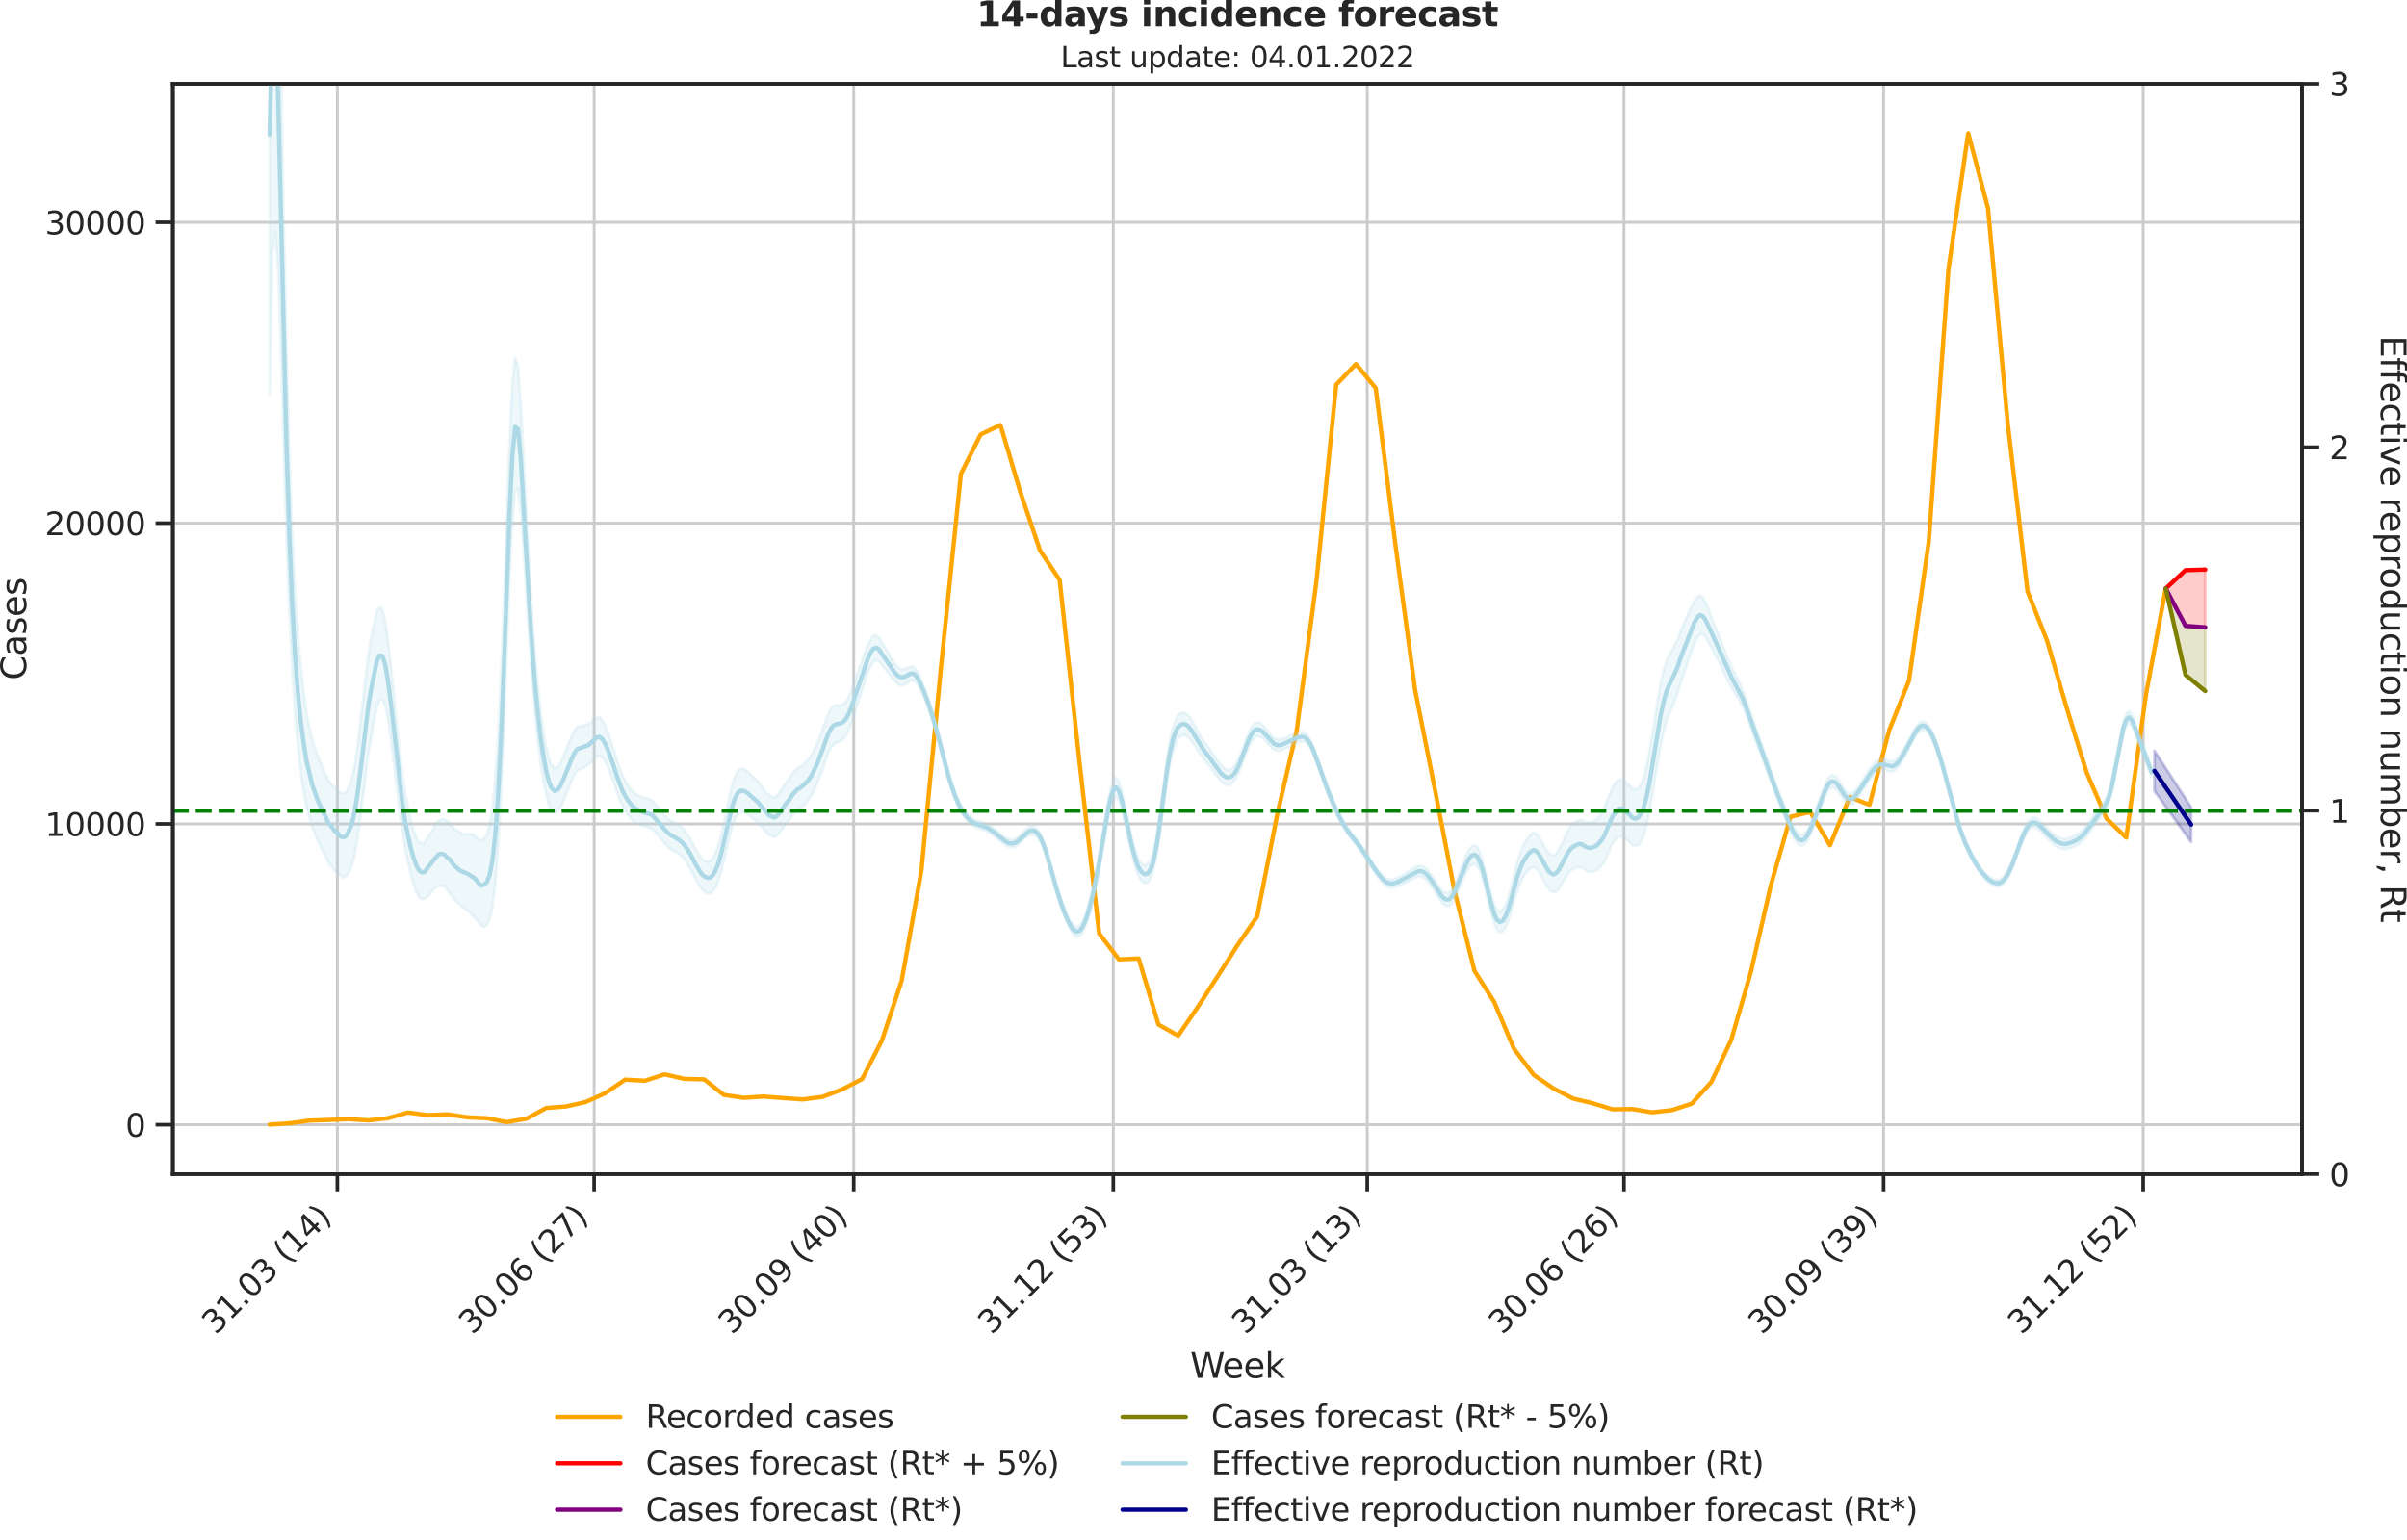<?xml version="1.0" encoding="utf-8" standalone="no"?>
<!DOCTYPE svg PUBLIC "-//W3C//DTD SVG 1.1//EN"
  "http://www.w3.org/Graphics/SVG/1.1/DTD/svg11.dtd">
<svg xmlns:xlink="http://www.w3.org/1999/xlink" width="836.966pt" height="535.652pt" viewBox="0 0 836.966 535.652" xmlns="http://www.w3.org/2000/svg" version="1.1">
 <defs>
  <style type="text/css">*{stroke-linejoin: round; stroke-linecap: butt}</style>
 </defs>
 <g id="figure_1">
  <g id="patch_1">
   <path d="M -0 535.652 
L 836.966 535.652 
L 836.966 0 
L -0 0 
L -0 535.652 
z
" style="fill: none"/>
  </g>
  <g id="axes_1">
   <g id="patch_2">
    <path d="M 60.108 408.402 
L 800.467 408.402 
L 800.467 29.118 
L 60.108 29.118 
L 60.108 408.402 
z
" style="fill: none"/>
   </g>
   <g id="matplotlib.axis_1">
    <g id="xtick_1">
     <g id="line2d_1">
      <path d="M 117.307 408.402 
L 117.307 29.118 
" clip-path="url(#pf5cba026dd)" style="fill: none; stroke: #cccccc; stroke-linecap: round"/>
     </g>
     <g id="line2d_2">
      <defs>
       <path id="mf50bf7aa84" d="M 0 0 
L 0 6 
" style="stroke: #262626; stroke-width: 1.25"/>
      </defs>
      <g>
       <use xlink:href="#mf50bf7aa84" x="117.307" y="408.402" style="fill: #262626; stroke: #262626; stroke-width: 1.25"/>
      </g>
     </g>
     <g id="text_1">
      <!-- 31.03 (14) -->
      <g style="fill: #262626" transform="translate(74.983 464.519)rotate(-45)scale(0.11 -0.11)">
       <defs>
        <path id="DejaVuSans-33" d="M 2597 2516 
Q 3050 2419 3304 2112 
Q 3559 1806 3559 1356 
Q 3559 666 3084 287 
Q 2609 -91 1734 -91 
Q 1441 -91 1130 -33 
Q 819 25 488 141 
L 488 750 
Q 750 597 1062 519 
Q 1375 441 1716 441 
Q 2309 441 2620 675 
Q 2931 909 2931 1356 
Q 2931 1769 2642 2001 
Q 2353 2234 1838 2234 
L 1294 2234 
L 1294 2753 
L 1863 2753 
Q 2328 2753 2575 2939 
Q 2822 3125 2822 3475 
Q 2822 3834 2567 4026 
Q 2313 4219 1838 4219 
Q 1578 4219 1281 4162 
Q 984 4106 628 3988 
L 628 4550 
Q 988 4650 1302 4700 
Q 1616 4750 1894 4750 
Q 2613 4750 3031 4423 
Q 3450 4097 3450 3541 
Q 3450 3153 3228 2886 
Q 3006 2619 2597 2516 
z
" transform="scale(0.016)"/>
        <path id="DejaVuSans-31" d="M 794 531 
L 1825 531 
L 1825 4091 
L 703 3866 
L 703 4441 
L 1819 4666 
L 2450 4666 
L 2450 531 
L 3481 531 
L 3481 0 
L 794 0 
L 794 531 
z
" transform="scale(0.016)"/>
        <path id="DejaVuSans-2e" d="M 684 794 
L 1344 794 
L 1344 0 
L 684 0 
L 684 794 
z
" transform="scale(0.016)"/>
        <path id="DejaVuSans-30" d="M 2034 4250 
Q 1547 4250 1301 3770 
Q 1056 3291 1056 2328 
Q 1056 1369 1301 889 
Q 1547 409 2034 409 
Q 2525 409 2770 889 
Q 3016 1369 3016 2328 
Q 3016 3291 2770 3770 
Q 2525 4250 2034 4250 
z
M 2034 4750 
Q 2819 4750 3233 4129 
Q 3647 3509 3647 2328 
Q 3647 1150 3233 529 
Q 2819 -91 2034 -91 
Q 1250 -91 836 529 
Q 422 1150 422 2328 
Q 422 3509 836 4129 
Q 1250 4750 2034 4750 
z
" transform="scale(0.016)"/>
        <path id="DejaVuSans-20" transform="scale(0.016)"/>
        <path id="DejaVuSans-28" d="M 1984 4856 
Q 1566 4138 1362 3434 
Q 1159 2731 1159 2009 
Q 1159 1288 1364 580 
Q 1569 -128 1984 -844 
L 1484 -844 
Q 1016 -109 783 600 
Q 550 1309 550 2009 
Q 550 2706 781 3412 
Q 1013 4119 1484 4856 
L 1984 4856 
z
" transform="scale(0.016)"/>
        <path id="DejaVuSans-34" d="M 2419 4116 
L 825 1625 
L 2419 1625 
L 2419 4116 
z
M 2253 4666 
L 3047 4666 
L 3047 1625 
L 3713 1625 
L 3713 1100 
L 3047 1100 
L 3047 0 
L 2419 0 
L 2419 1100 
L 313 1100 
L 313 1709 
L 2253 4666 
z
" transform="scale(0.016)"/>
        <path id="DejaVuSans-29" d="M 513 4856 
L 1013 4856 
Q 1481 4119 1714 3412 
Q 1947 2706 1947 2009 
Q 1947 1309 1714 600 
Q 1481 -109 1013 -844 
L 513 -844 
Q 928 -128 1133 580 
Q 1338 1288 1338 2009 
Q 1338 2731 1133 3434 
Q 928 4138 513 4856 
z
" transform="scale(0.016)"/>
       </defs>
       <use xlink:href="#DejaVuSans-33"/>
       <use xlink:href="#DejaVuSans-31" x="63.623"/>
       <use xlink:href="#DejaVuSans-2e" x="127.246"/>
       <use xlink:href="#DejaVuSans-30" x="159.033"/>
       <use xlink:href="#DejaVuSans-33" x="222.656"/>
       <use xlink:href="#DejaVuSans-20" x="286.279"/>
       <use xlink:href="#DejaVuSans-28" x="318.066"/>
       <use xlink:href="#DejaVuSans-31" x="357.08"/>
       <use xlink:href="#DejaVuSans-34" x="420.703"/>
       <use xlink:href="#DejaVuSans-29" x="484.326"/>
      </g>
     </g>
    </g>
    <g id="xtick_2">
     <g id="line2d_3">
      <path d="M 206.59 408.402 
L 206.59 29.118 
" clip-path="url(#pf5cba026dd)" style="fill: none; stroke: #cccccc; stroke-linecap: round"/>
     </g>
     <g id="line2d_4">
      <g>
       <use xlink:href="#mf50bf7aa84" x="206.59" y="408.402" style="fill: #262626; stroke: #262626; stroke-width: 1.25"/>
      </g>
     </g>
     <g id="text_2">
      <!-- 30.06 (27) -->
      <g style="fill: #262626" transform="translate(164.266 464.519)rotate(-45)scale(0.11 -0.11)">
       <defs>
        <path id="DejaVuSans-36" d="M 2113 2584 
Q 1688 2584 1439 2293 
Q 1191 2003 1191 1497 
Q 1191 994 1439 701 
Q 1688 409 2113 409 
Q 2538 409 2786 701 
Q 3034 994 3034 1497 
Q 3034 2003 2786 2293 
Q 2538 2584 2113 2584 
z
M 3366 4563 
L 3366 3988 
Q 3128 4100 2886 4159 
Q 2644 4219 2406 4219 
Q 1781 4219 1451 3797 
Q 1122 3375 1075 2522 
Q 1259 2794 1537 2939 
Q 1816 3084 2150 3084 
Q 2853 3084 3261 2657 
Q 3669 2231 3669 1497 
Q 3669 778 3244 343 
Q 2819 -91 2113 -91 
Q 1303 -91 875 529 
Q 447 1150 447 2328 
Q 447 3434 972 4092 
Q 1497 4750 2381 4750 
Q 2619 4750 2861 4703 
Q 3103 4656 3366 4563 
z
" transform="scale(0.016)"/>
        <path id="DejaVuSans-32" d="M 1228 531 
L 3431 531 
L 3431 0 
L 469 0 
L 469 531 
Q 828 903 1448 1529 
Q 2069 2156 2228 2338 
Q 2531 2678 2651 2914 
Q 2772 3150 2772 3378 
Q 2772 3750 2511 3984 
Q 2250 4219 1831 4219 
Q 1534 4219 1204 4116 
Q 875 4013 500 3803 
L 500 4441 
Q 881 4594 1212 4672 
Q 1544 4750 1819 4750 
Q 2544 4750 2975 4387 
Q 3406 4025 3406 3419 
Q 3406 3131 3298 2873 
Q 3191 2616 2906 2266 
Q 2828 2175 2409 1742 
Q 1991 1309 1228 531 
z
" transform="scale(0.016)"/>
        <path id="DejaVuSans-37" d="M 525 4666 
L 3525 4666 
L 3525 4397 
L 1831 0 
L 1172 0 
L 2766 4134 
L 525 4134 
L 525 4666 
z
" transform="scale(0.016)"/>
       </defs>
       <use xlink:href="#DejaVuSans-33"/>
       <use xlink:href="#DejaVuSans-30" x="63.623"/>
       <use xlink:href="#DejaVuSans-2e" x="127.246"/>
       <use xlink:href="#DejaVuSans-30" x="159.033"/>
       <use xlink:href="#DejaVuSans-36" x="222.656"/>
       <use xlink:href="#DejaVuSans-20" x="286.279"/>
       <use xlink:href="#DejaVuSans-28" x="318.066"/>
       <use xlink:href="#DejaVuSans-32" x="357.08"/>
       <use xlink:href="#DejaVuSans-37" x="420.703"/>
       <use xlink:href="#DejaVuSans-29" x="484.326"/>
      </g>
     </g>
    </g>
    <g id="xtick_3">
     <g id="line2d_5">
      <path d="M 296.854 408.402 
L 296.854 29.118 
" clip-path="url(#pf5cba026dd)" style="fill: none; stroke: #cccccc; stroke-linecap: round"/>
     </g>
     <g id="line2d_6">
      <g>
       <use xlink:href="#mf50bf7aa84" x="296.854" y="408.402" style="fill: #262626; stroke: #262626; stroke-width: 1.25"/>
      </g>
     </g>
     <g id="text_3">
      <!-- 30.09 (40) -->
      <g style="fill: #262626" transform="translate(254.53 464.519)rotate(-45)scale(0.11 -0.11)">
       <defs>
        <path id="DejaVuSans-39" d="M 703 97 
L 703 672 
Q 941 559 1184 500 
Q 1428 441 1663 441 
Q 2288 441 2617 861 
Q 2947 1281 2994 2138 
Q 2813 1869 2534 1725 
Q 2256 1581 1919 1581 
Q 1219 1581 811 2004 
Q 403 2428 403 3163 
Q 403 3881 828 4315 
Q 1253 4750 1959 4750 
Q 2769 4750 3195 4129 
Q 3622 3509 3622 2328 
Q 3622 1225 3098 567 
Q 2575 -91 1691 -91 
Q 1453 -91 1209 -44 
Q 966 3 703 97 
z
M 1959 2075 
Q 2384 2075 2632 2365 
Q 2881 2656 2881 3163 
Q 2881 3666 2632 3958 
Q 2384 4250 1959 4250 
Q 1534 4250 1286 3958 
Q 1038 3666 1038 3163 
Q 1038 2656 1286 2365 
Q 1534 2075 1959 2075 
z
" transform="scale(0.016)"/>
       </defs>
       <use xlink:href="#DejaVuSans-33"/>
       <use xlink:href="#DejaVuSans-30" x="63.623"/>
       <use xlink:href="#DejaVuSans-2e" x="127.246"/>
       <use xlink:href="#DejaVuSans-30" x="159.033"/>
       <use xlink:href="#DejaVuSans-39" x="222.656"/>
       <use xlink:href="#DejaVuSans-20" x="286.279"/>
       <use xlink:href="#DejaVuSans-28" x="318.066"/>
       <use xlink:href="#DejaVuSans-34" x="357.08"/>
       <use xlink:href="#DejaVuSans-30" x="420.703"/>
       <use xlink:href="#DejaVuSans-29" x="484.326"/>
      </g>
     </g>
    </g>
    <g id="xtick_4">
     <g id="line2d_7">
      <path d="M 387.118 408.402 
L 387.118 29.118 
" clip-path="url(#pf5cba026dd)" style="fill: none; stroke: #cccccc; stroke-linecap: round"/>
     </g>
     <g id="line2d_8">
      <g>
       <use xlink:href="#mf50bf7aa84" x="387.118" y="408.402" style="fill: #262626; stroke: #262626; stroke-width: 1.25"/>
      </g>
     </g>
     <g id="text_4">
      <!-- 31.12 (53) -->
      <g style="fill: #262626" transform="translate(344.794 464.519)rotate(-45)scale(0.11 -0.11)">
       <defs>
        <path id="DejaVuSans-35" d="M 691 4666 
L 3169 4666 
L 3169 4134 
L 1269 4134 
L 1269 2991 
Q 1406 3038 1543 3061 
Q 1681 3084 1819 3084 
Q 2600 3084 3056 2656 
Q 3513 2228 3513 1497 
Q 3513 744 3044 326 
Q 2575 -91 1722 -91 
Q 1428 -91 1123 -41 
Q 819 9 494 109 
L 494 744 
Q 775 591 1075 516 
Q 1375 441 1709 441 
Q 2250 441 2565 725 
Q 2881 1009 2881 1497 
Q 2881 1984 2565 2268 
Q 2250 2553 1709 2553 
Q 1456 2553 1204 2497 
Q 953 2441 691 2322 
L 691 4666 
z
" transform="scale(0.016)"/>
       </defs>
       <use xlink:href="#DejaVuSans-33"/>
       <use xlink:href="#DejaVuSans-31" x="63.623"/>
       <use xlink:href="#DejaVuSans-2e" x="127.246"/>
       <use xlink:href="#DejaVuSans-31" x="159.033"/>
       <use xlink:href="#DejaVuSans-32" x="222.656"/>
       <use xlink:href="#DejaVuSans-20" x="286.279"/>
       <use xlink:href="#DejaVuSans-28" x="318.066"/>
       <use xlink:href="#DejaVuSans-35" x="357.08"/>
       <use xlink:href="#DejaVuSans-33" x="420.703"/>
       <use xlink:href="#DejaVuSans-29" x="484.326"/>
      </g>
     </g>
    </g>
    <g id="xtick_5">
     <g id="line2d_9">
      <path d="M 475.419 408.402 
L 475.419 29.118 
" clip-path="url(#pf5cba026dd)" style="fill: none; stroke: #cccccc; stroke-linecap: round"/>
     </g>
     <g id="line2d_10">
      <g>
       <use xlink:href="#mf50bf7aa84" x="475.419" y="408.402" style="fill: #262626; stroke: #262626; stroke-width: 1.25"/>
      </g>
     </g>
     <g id="text_5">
      <!-- 31.03 (13) -->
      <g style="fill: #262626" transform="translate(433.095 464.519)rotate(-45)scale(0.11 -0.11)">
       <use xlink:href="#DejaVuSans-33"/>
       <use xlink:href="#DejaVuSans-31" x="63.623"/>
       <use xlink:href="#DejaVuSans-2e" x="127.246"/>
       <use xlink:href="#DejaVuSans-30" x="159.033"/>
       <use xlink:href="#DejaVuSans-33" x="222.656"/>
       <use xlink:href="#DejaVuSans-20" x="286.279"/>
       <use xlink:href="#DejaVuSans-28" x="318.066"/>
       <use xlink:href="#DejaVuSans-31" x="357.08"/>
       <use xlink:href="#DejaVuSans-33" x="420.703"/>
       <use xlink:href="#DejaVuSans-29" x="484.326"/>
      </g>
     </g>
    </g>
    <g id="xtick_6">
     <g id="line2d_11">
      <path d="M 564.702 408.402 
L 564.702 29.118 
" clip-path="url(#pf5cba026dd)" style="fill: none; stroke: #cccccc; stroke-linecap: round"/>
     </g>
     <g id="line2d_12">
      <g>
       <use xlink:href="#mf50bf7aa84" x="564.702" y="408.402" style="fill: #262626; stroke: #262626; stroke-width: 1.25"/>
      </g>
     </g>
     <g id="text_6">
      <!-- 30.06 (26) -->
      <g style="fill: #262626" transform="translate(522.378 464.519)rotate(-45)scale(0.11 -0.11)">
       <use xlink:href="#DejaVuSans-33"/>
       <use xlink:href="#DejaVuSans-30" x="63.623"/>
       <use xlink:href="#DejaVuSans-2e" x="127.246"/>
       <use xlink:href="#DejaVuSans-30" x="159.033"/>
       <use xlink:href="#DejaVuSans-36" x="222.656"/>
       <use xlink:href="#DejaVuSans-20" x="286.279"/>
       <use xlink:href="#DejaVuSans-28" x="318.066"/>
       <use xlink:href="#DejaVuSans-32" x="357.08"/>
       <use xlink:href="#DejaVuSans-36" x="420.703"/>
       <use xlink:href="#DejaVuSans-29" x="484.326"/>
      </g>
     </g>
    </g>
    <g id="xtick_7">
     <g id="line2d_13">
      <path d="M 654.966 408.402 
L 654.966 29.118 
" clip-path="url(#pf5cba026dd)" style="fill: none; stroke: #cccccc; stroke-linecap: round"/>
     </g>
     <g id="line2d_14">
      <g>
       <use xlink:href="#mf50bf7aa84" x="654.966" y="408.402" style="fill: #262626; stroke: #262626; stroke-width: 1.25"/>
      </g>
     </g>
     <g id="text_7">
      <!-- 30.09 (39) -->
      <g style="fill: #262626" transform="translate(612.642 464.519)rotate(-45)scale(0.11 -0.11)">
       <use xlink:href="#DejaVuSans-33"/>
       <use xlink:href="#DejaVuSans-30" x="63.623"/>
       <use xlink:href="#DejaVuSans-2e" x="127.246"/>
       <use xlink:href="#DejaVuSans-30" x="159.033"/>
       <use xlink:href="#DejaVuSans-39" x="222.656"/>
       <use xlink:href="#DejaVuSans-20" x="286.279"/>
       <use xlink:href="#DejaVuSans-28" x="318.066"/>
       <use xlink:href="#DejaVuSans-33" x="357.08"/>
       <use xlink:href="#DejaVuSans-39" x="420.703"/>
       <use xlink:href="#DejaVuSans-29" x="484.326"/>
      </g>
     </g>
    </g>
    <g id="xtick_8">
     <g id="line2d_15">
      <path d="M 745.23 408.402 
L 745.23 29.118 
" clip-path="url(#pf5cba026dd)" style="fill: none; stroke: #cccccc; stroke-linecap: round"/>
     </g>
     <g id="line2d_16">
      <g>
       <use xlink:href="#mf50bf7aa84" x="745.23" y="408.402" style="fill: #262626; stroke: #262626; stroke-width: 1.25"/>
      </g>
     </g>
     <g id="text_8">
      <!-- 31.12 (52) -->
      <g style="fill: #262626" transform="translate(702.906 464.519)rotate(-45)scale(0.11 -0.11)">
       <use xlink:href="#DejaVuSans-33"/>
       <use xlink:href="#DejaVuSans-31" x="63.623"/>
       <use xlink:href="#DejaVuSans-2e" x="127.246"/>
       <use xlink:href="#DejaVuSans-31" x="159.033"/>
       <use xlink:href="#DejaVuSans-32" x="222.656"/>
       <use xlink:href="#DejaVuSans-20" x="286.279"/>
       <use xlink:href="#DejaVuSans-28" x="318.066"/>
       <use xlink:href="#DejaVuSans-35" x="357.08"/>
       <use xlink:href="#DejaVuSans-32" x="420.703"/>
       <use xlink:href="#DejaVuSans-29" x="484.326"/>
      </g>
     </g>
    </g>
    <g id="text_9">
     <!-- Week -->
     <g style="fill: #262626" transform="translate(413.849 479.255)scale(0.12 -0.12)">
      <defs>
       <path id="DejaVuSans-57" d="M 213 4666 
L 850 4666 
L 1831 722 
L 2809 4666 
L 3519 4666 
L 4500 722 
L 5478 4666 
L 6119 4666 
L 4947 0 
L 4153 0 
L 3169 4050 
L 2175 0 
L 1381 0 
L 213 4666 
z
" transform="scale(0.016)"/>
       <path id="DejaVuSans-65" d="M 3597 1894 
L 3597 1613 
L 953 1613 
Q 991 1019 1311 708 
Q 1631 397 2203 397 
Q 2534 397 2845 478 
Q 3156 559 3463 722 
L 3463 178 
Q 3153 47 2828 -22 
Q 2503 -91 2169 -91 
Q 1331 -91 842 396 
Q 353 884 353 1716 
Q 353 2575 817 3079 
Q 1281 3584 2069 3584 
Q 2775 3584 3186 3129 
Q 3597 2675 3597 1894 
z
M 3022 2063 
Q 3016 2534 2758 2815 
Q 2500 3097 2075 3097 
Q 1594 3097 1305 2825 
Q 1016 2553 972 2059 
L 3022 2063 
z
" transform="scale(0.016)"/>
       <path id="DejaVuSans-6b" d="M 581 4863 
L 1159 4863 
L 1159 1991 
L 2875 3500 
L 3609 3500 
L 1753 1863 
L 3688 0 
L 2938 0 
L 1159 1709 
L 1159 0 
L 581 0 
L 581 4863 
z
" transform="scale(0.016)"/>
      </defs>
      <use xlink:href="#DejaVuSans-57"/>
      <use xlink:href="#DejaVuSans-65" x="93.002"/>
      <use xlink:href="#DejaVuSans-65" x="154.525"/>
      <use xlink:href="#DejaVuSans-6b" x="216.049"/>
     </g>
    </g>
   </g>
   <g id="matplotlib.axis_2">
    <g id="ytick_1">
     <g id="line2d_17">
      <path d="M 60.108 391.204 
L 800.467 391.204 
" clip-path="url(#pf5cba026dd)" style="fill: none; stroke: #cccccc; stroke-linecap: round"/>
     </g>
     <g id="line2d_18">
      <defs>
       <path id="m966c9122bb" d="M 0 0 
L -6 0 
" style="stroke: #262626; stroke-width: 1.25"/>
      </defs>
      <g>
       <use xlink:href="#m966c9122bb" x="60.108" y="391.204" style="fill: #262626; stroke: #262626; stroke-width: 1.25"/>
      </g>
     </g>
     <g id="text_10">
      <!-- 0 -->
      <g style="fill: #262626" transform="translate(43.609 395.383)scale(0.11 -0.11)">
       <use xlink:href="#DejaVuSans-30"/>
      </g>
     </g>
    </g>
    <g id="ytick_2">
     <g id="line2d_19">
      <path d="M 60.108 286.585 
L 800.467 286.585 
" clip-path="url(#pf5cba026dd)" style="fill: none; stroke: #cccccc; stroke-linecap: round"/>
     </g>
     <g id="line2d_20">
      <g>
       <use xlink:href="#m966c9122bb" x="60.108" y="286.585" style="fill: #262626; stroke: #262626; stroke-width: 1.25"/>
      </g>
     </g>
     <g id="text_11">
      <!-- 10000 -->
      <g style="fill: #262626" transform="translate(15.614 290.764)scale(0.11 -0.11)">
       <use xlink:href="#DejaVuSans-31"/>
       <use xlink:href="#DejaVuSans-30" x="63.623"/>
       <use xlink:href="#DejaVuSans-30" x="127.246"/>
       <use xlink:href="#DejaVuSans-30" x="190.869"/>
       <use xlink:href="#DejaVuSans-30" x="254.492"/>
      </g>
     </g>
    </g>
    <g id="ytick_3">
     <g id="line2d_21">
      <path d="M 60.108 181.966 
L 800.467 181.966 
" clip-path="url(#pf5cba026dd)" style="fill: none; stroke: #cccccc; stroke-linecap: round"/>
     </g>
     <g id="line2d_22">
      <g>
       <use xlink:href="#m966c9122bb" x="60.108" y="181.966" style="fill: #262626; stroke: #262626; stroke-width: 1.25"/>
      </g>
     </g>
     <g id="text_12">
      <!-- 20000 -->
      <g style="fill: #262626" transform="translate(15.614 186.145)scale(0.11 -0.11)">
       <use xlink:href="#DejaVuSans-32"/>
       <use xlink:href="#DejaVuSans-30" x="63.623"/>
       <use xlink:href="#DejaVuSans-30" x="127.246"/>
       <use xlink:href="#DejaVuSans-30" x="190.869"/>
       <use xlink:href="#DejaVuSans-30" x="254.492"/>
      </g>
     </g>
    </g>
    <g id="ytick_4">
     <g id="line2d_23">
      <path d="M 60.108 77.346 
L 800.467 77.346 
" clip-path="url(#pf5cba026dd)" style="fill: none; stroke: #cccccc; stroke-linecap: round"/>
     </g>
     <g id="line2d_24">
      <g>
       <use xlink:href="#m966c9122bb" x="60.108" y="77.346" style="fill: #262626; stroke: #262626; stroke-width: 1.25"/>
      </g>
     </g>
     <g id="text_13">
      <!-- 30000 -->
      <g style="fill: #262626" transform="translate(15.614 81.526)scale(0.11 -0.11)">
       <use xlink:href="#DejaVuSans-33"/>
       <use xlink:href="#DejaVuSans-30" x="63.623"/>
       <use xlink:href="#DejaVuSans-30" x="127.246"/>
       <use xlink:href="#DejaVuSans-30" x="190.869"/>
       <use xlink:href="#DejaVuSans-30" x="254.492"/>
      </g>
     </g>
    </g>
    <g id="text_14">
     <!-- Cases -->
     <g style="fill: #262626" transform="translate(9.118 236.57)rotate(-90)scale(0.12 -0.12)">
      <defs>
       <path id="DejaVuSans-43" d="M 4122 4306 
L 4122 3641 
Q 3803 3938 3442 4084 
Q 3081 4231 2675 4231 
Q 1875 4231 1450 3742 
Q 1025 3253 1025 2328 
Q 1025 1406 1450 917 
Q 1875 428 2675 428 
Q 3081 428 3442 575 
Q 3803 722 4122 1019 
L 4122 359 
Q 3791 134 3420 21 
Q 3050 -91 2638 -91 
Q 1578 -91 968 557 
Q 359 1206 359 2328 
Q 359 3453 968 4101 
Q 1578 4750 2638 4750 
Q 3056 4750 3426 4639 
Q 3797 4528 4122 4306 
z
" transform="scale(0.016)"/>
       <path id="DejaVuSans-61" d="M 2194 1759 
Q 1497 1759 1228 1600 
Q 959 1441 959 1056 
Q 959 750 1161 570 
Q 1363 391 1709 391 
Q 2188 391 2477 730 
Q 2766 1069 2766 1631 
L 2766 1759 
L 2194 1759 
z
M 3341 1997 
L 3341 0 
L 2766 0 
L 2766 531 
Q 2569 213 2275 61 
Q 1981 -91 1556 -91 
Q 1019 -91 701 211 
Q 384 513 384 1019 
Q 384 1609 779 1909 
Q 1175 2209 1959 2209 
L 2766 2209 
L 2766 2266 
Q 2766 2663 2505 2880 
Q 2244 3097 1772 3097 
Q 1472 3097 1187 3025 
Q 903 2953 641 2809 
L 641 3341 
Q 956 3463 1253 3523 
Q 1550 3584 1831 3584 
Q 2591 3584 2966 3190 
Q 3341 2797 3341 1997 
z
" transform="scale(0.016)"/>
       <path id="DejaVuSans-73" d="M 2834 3397 
L 2834 2853 
Q 2591 2978 2328 3040 
Q 2066 3103 1784 3103 
Q 1356 3103 1142 2972 
Q 928 2841 928 2578 
Q 928 2378 1081 2264 
Q 1234 2150 1697 2047 
L 1894 2003 
Q 2506 1872 2764 1633 
Q 3022 1394 3022 966 
Q 3022 478 2636 193 
Q 2250 -91 1575 -91 
Q 1294 -91 989 -36 
Q 684 19 347 128 
L 347 722 
Q 666 556 975 473 
Q 1284 391 1588 391 
Q 1994 391 2212 530 
Q 2431 669 2431 922 
Q 2431 1156 2273 1281 
Q 2116 1406 1581 1522 
L 1381 1569 
Q 847 1681 609 1914 
Q 372 2147 372 2553 
Q 372 3047 722 3315 
Q 1072 3584 1716 3584 
Q 2034 3584 2315 3537 
Q 2597 3491 2834 3397 
z
" transform="scale(0.016)"/>
      </defs>
      <use xlink:href="#DejaVuSans-43"/>
      <use xlink:href="#DejaVuSans-61" x="69.824"/>
      <use xlink:href="#DejaVuSans-73" x="131.104"/>
      <use xlink:href="#DejaVuSans-65" x="183.203"/>
      <use xlink:href="#DejaVuSans-73" x="244.727"/>
     </g>
    </g>
   </g>
   <g id="PolyCollection_1">
    <defs>
     <path id="m4db65354d3" d="M 753.079 -330.932 
L 753.079 -330.932 
L 759.947 -337.324 
L 766.815 -337.528 
L 766.815 -317.462 
L 766.815 -317.462 
L 759.947 -317.959 
L 753.079 -330.932 
z
" style="stroke: #ff0000; stroke-opacity: 0.2"/>
    </defs>
    <g clip-path="url(#pf5cba026dd)">
     <use xlink:href="#m4db65354d3" x="0" y="535.652" style="fill: #ff0000; fill-opacity: 0.2; stroke: #ff0000; stroke-opacity: 0.2"/>
    </g>
   </g>
   <g id="PolyCollection_2">
    <defs>
     <path id="m428d8cc3d8" d="M 753.079 -330.932 
L 753.079 -330.932 
L 759.947 -317.959 
L 766.815 -317.462 
L 766.815 -295.272 
L 766.815 -295.272 
L 759.947 -300.885 
L 753.079 -330.932 
z
" style="stroke: #808000; stroke-opacity: 0.2"/>
    </defs>
    <g clip-path="url(#pf5cba026dd)">
     <use xlink:href="#m428d8cc3d8" x="0" y="535.652" style="fill: #808000; fill-opacity: 0.2; stroke: #808000; stroke-opacity: 0.2"/>
    </g>
   </g>
   <g id="line2d_25">
    <path d="M 93.76 391.162 
L 100.628 390.712 
L 107.496 389.781 
L 114.364 389.54 
L 121.232 389.268 
L 128.1 389.697 
L 134.968 388.913 
L 141.836 386.956 
L 148.703 387.877 
L 155.571 387.574 
L 162.439 388.63 
L 169.307 388.944 
L 176.175 390.304 
L 183.043 389.132 
L 189.911 385.397 
L 196.779 384.864 
L 203.647 383.326 
L 210.515 380.198 
L 217.382 375.532 
L 224.25 375.898 
L 231.118 373.691 
L 237.986 375.26 
L 244.854 375.438 
L 251.722 380.846 
L 258.59 381.851 
L 265.458 381.401 
L 272.326 381.935 
L 279.194 382.405 
L 286.062 381.495 
L 292.929 378.88 
L 299.797 375.291 
L 306.665 361.9 
L 313.533 341.102 
L 320.401 302.759 
L 327.269 231.325 
L 334.137 164.798 
L 341.005 151.103 
L 347.873 147.839 
L 354.741 170.981 
L 361.608 191.413 
L 368.476 201.76 
L 375.344 264.855 
L 382.212 324.718 
L 389.08 333.705 
L 395.948 333.391 
L 402.816 356.366 
L 409.684 360.237 
L 416.552 350.172 
L 423.42 339.585 
L 430.288 328.809 
L 437.155 318.776 
L 444.023 283.791 
L 450.891 254.1 
L 457.759 202.188 
L 464.627 133.82 
L 471.495 126.622 
L 478.363 135.002 
L 485.231 189.582 
L 492.099 240.218 
L 498.967 274.689 
L 505.834 310.166 
L 512.702 337.691 
L 519.57 348.519 
L 526.438 364.798 
L 533.306 373.879 
L 540.174 378.597 
L 547.042 382.123 
L 553.91 383.765 
L 560.778 385.868 
L 567.646 385.774 
L 574.513 386.893 
L 581.381 386.14 
L 588.249 383.891 
L 595.117 376.296 
L 601.985 361.712 
L 608.853 337.963 
L 615.721 308.042 
L 622.589 284.105 
L 629.457 282.431 
L 636.325 294.013 
L 643.193 277.242 
L 650.06 279.92 
L 656.928 253.985 
L 663.796 236.786 
L 670.664 188.473 
L 677.532 93.521 
L 684.4 46.358 
L 691.268 72.419 
L 698.136 147.305 
L 705.004 205.651 
L 711.872 223.05 
L 718.739 246.557 
L 725.607 268.779 
L 732.475 284.691 
L 739.343 291.345 
L 746.211 241.578 
L 753.079 204.719 
" clip-path="url(#pf5cba026dd)" style="fill: none; stroke: #ffa500; stroke-width: 1.5; stroke-linecap: round"/>
   </g>
   <g id="line2d_26">
    <path d="M 753.079 204.719 
L 759.947 198.328 
L 766.815 198.124 
" clip-path="url(#pf5cba026dd)" style="fill: none; stroke: #ff0000; stroke-width: 1.5; stroke-linecap: round"/>
   </g>
   <g id="line2d_27">
    <path d="M 753.079 204.719 
L 759.947 217.693 
L 766.815 218.19 
" clip-path="url(#pf5cba026dd)" style="fill: none; stroke: #800080; stroke-width: 1.5; stroke-linecap: round"/>
   </g>
   <g id="line2d_28">
    <path d="M 753.079 204.719 
L 759.947 234.767 
L 766.815 240.38 
" clip-path="url(#pf5cba026dd)" style="fill: none; stroke: #808000; stroke-width: 1.5; stroke-linecap: round"/>
   </g>
   <g id="patch_3">
    <path d="M 60.108 408.402 
L 60.108 29.118 
" style="fill: none; stroke: #262626; stroke-width: 1.25; stroke-linejoin: miter; stroke-linecap: square"/>
   </g>
   <g id="patch_4">
    <path d="M 800.467 408.402 
L 800.467 29.118 
" style="fill: none; stroke: #262626; stroke-width: 1.25; stroke-linejoin: miter; stroke-linecap: square"/>
   </g>
   <g id="patch_5">
    <path d="M 60.108 408.402 
L 800.467 408.402 
" style="fill: none; stroke: #262626; stroke-width: 1.25; stroke-linejoin: miter; stroke-linecap: square"/>
   </g>
   <g id="patch_6">
    <path d="M 60.108 29.118 
L 800.467 29.118 
" style="fill: none; stroke: #262626; stroke-width: 1.25; stroke-linejoin: miter; stroke-linecap: square"/>
   </g>
   <g id="text_15">
    <!-- Last update: 04.01.2022 -->
    <g style="fill: #262626" transform="translate(368.789 23.429)scale(0.1 -0.1)">
     <defs>
      <path id="DejaVuSans-4c" d="M 628 4666 
L 1259 4666 
L 1259 531 
L 3531 531 
L 3531 0 
L 628 0 
L 628 4666 
z
" transform="scale(0.016)"/>
      <path id="DejaVuSans-74" d="M 1172 4494 
L 1172 3500 
L 2356 3500 
L 2356 3053 
L 1172 3053 
L 1172 1153 
Q 1172 725 1289 603 
Q 1406 481 1766 481 
L 2356 481 
L 2356 0 
L 1766 0 
Q 1100 0 847 248 
Q 594 497 594 1153 
L 594 3053 
L 172 3053 
L 172 3500 
L 594 3500 
L 594 4494 
L 1172 4494 
z
" transform="scale(0.016)"/>
      <path id="DejaVuSans-75" d="M 544 1381 
L 544 3500 
L 1119 3500 
L 1119 1403 
Q 1119 906 1312 657 
Q 1506 409 1894 409 
Q 2359 409 2629 706 
Q 2900 1003 2900 1516 
L 2900 3500 
L 3475 3500 
L 3475 0 
L 2900 0 
L 2900 538 
Q 2691 219 2414 64 
Q 2138 -91 1772 -91 
Q 1169 -91 856 284 
Q 544 659 544 1381 
z
M 1991 3584 
L 1991 3584 
z
" transform="scale(0.016)"/>
      <path id="DejaVuSans-70" d="M 1159 525 
L 1159 -1331 
L 581 -1331 
L 581 3500 
L 1159 3500 
L 1159 2969 
Q 1341 3281 1617 3432 
Q 1894 3584 2278 3584 
Q 2916 3584 3314 3078 
Q 3713 2572 3713 1747 
Q 3713 922 3314 415 
Q 2916 -91 2278 -91 
Q 1894 -91 1617 61 
Q 1341 213 1159 525 
z
M 3116 1747 
Q 3116 2381 2855 2742 
Q 2594 3103 2138 3103 
Q 1681 3103 1420 2742 
Q 1159 2381 1159 1747 
Q 1159 1113 1420 752 
Q 1681 391 2138 391 
Q 2594 391 2855 752 
Q 3116 1113 3116 1747 
z
" transform="scale(0.016)"/>
      <path id="DejaVuSans-64" d="M 2906 2969 
L 2906 4863 
L 3481 4863 
L 3481 0 
L 2906 0 
L 2906 525 
Q 2725 213 2448 61 
Q 2172 -91 1784 -91 
Q 1150 -91 751 415 
Q 353 922 353 1747 
Q 353 2572 751 3078 
Q 1150 3584 1784 3584 
Q 2172 3584 2448 3432 
Q 2725 3281 2906 2969 
z
M 947 1747 
Q 947 1113 1208 752 
Q 1469 391 1925 391 
Q 2381 391 2643 752 
Q 2906 1113 2906 1747 
Q 2906 2381 2643 2742 
Q 2381 3103 1925 3103 
Q 1469 3103 1208 2742 
Q 947 2381 947 1747 
z
" transform="scale(0.016)"/>
      <path id="DejaVuSans-3a" d="M 750 794 
L 1409 794 
L 1409 0 
L 750 0 
L 750 794 
z
M 750 3309 
L 1409 3309 
L 1409 2516 
L 750 2516 
L 750 3309 
z
" transform="scale(0.016)"/>
     </defs>
     <use xlink:href="#DejaVuSans-4c"/>
     <use xlink:href="#DejaVuSans-61" x="55.713"/>
     <use xlink:href="#DejaVuSans-73" x="116.992"/>
     <use xlink:href="#DejaVuSans-74" x="169.092"/>
     <use xlink:href="#DejaVuSans-20" x="208.301"/>
     <use xlink:href="#DejaVuSans-75" x="240.088"/>
     <use xlink:href="#DejaVuSans-70" x="303.467"/>
     <use xlink:href="#DejaVuSans-64" x="366.943"/>
     <use xlink:href="#DejaVuSans-61" x="430.42"/>
     <use xlink:href="#DejaVuSans-74" x="491.699"/>
     <use xlink:href="#DejaVuSans-65" x="530.908"/>
     <use xlink:href="#DejaVuSans-3a" x="592.432"/>
     <use xlink:href="#DejaVuSans-20" x="626.123"/>
     <use xlink:href="#DejaVuSans-30" x="657.91"/>
     <use xlink:href="#DejaVuSans-34" x="721.533"/>
     <use xlink:href="#DejaVuSans-2e" x="785.156"/>
     <use xlink:href="#DejaVuSans-30" x="816.943"/>
     <use xlink:href="#DejaVuSans-31" x="880.566"/>
     <use xlink:href="#DejaVuSans-2e" x="944.189"/>
     <use xlink:href="#DejaVuSans-32" x="975.977"/>
     <use xlink:href="#DejaVuSans-30" x="1039.6"/>
     <use xlink:href="#DejaVuSans-32" x="1103.223"/>
     <use xlink:href="#DejaVuSans-32" x="1166.846"/>
    </g>
   </g>
   <g id="text_16">
    <!-- 14-days incidence forecast -->
    <g style="fill: #262626" transform="translate(339.623 9.118)scale(0.12 -0.12)">
     <defs>
      <path id="DejaVuSans-Bold-31" d="M 750 831 
L 1813 831 
L 1813 3847 
L 722 3622 
L 722 4441 
L 1806 4666 
L 2950 4666 
L 2950 831 
L 4013 831 
L 4013 0 
L 750 0 
L 750 831 
z
" transform="scale(0.016)"/>
      <path id="DejaVuSans-Bold-34" d="M 2356 3675 
L 1038 1722 
L 2356 1722 
L 2356 3675 
z
M 2156 4666 
L 3494 4666 
L 3494 1722 
L 4159 1722 
L 4159 850 
L 3494 850 
L 3494 0 
L 2356 0 
L 2356 850 
L 288 850 
L 288 1881 
L 2156 4666 
z
" transform="scale(0.016)"/>
      <path id="DejaVuSans-Bold-2d" d="M 347 2297 
L 2309 2297 
L 2309 1388 
L 347 1388 
L 347 2297 
z
" transform="scale(0.016)"/>
      <path id="DejaVuSans-Bold-64" d="M 2919 2988 
L 2919 4863 
L 4044 4863 
L 4044 0 
L 2919 0 
L 2919 506 
Q 2688 197 2409 53 
Q 2131 -91 1766 -91 
Q 1119 -91 703 423 
Q 288 938 288 1747 
Q 288 2556 703 3070 
Q 1119 3584 1766 3584 
Q 2128 3584 2408 3439 
Q 2688 3294 2919 2988 
z
M 2181 722 
Q 2541 722 2730 984 
Q 2919 1247 2919 1747 
Q 2919 2247 2730 2509 
Q 2541 2772 2181 2772 
Q 1825 2772 1636 2509 
Q 1447 2247 1447 1747 
Q 1447 1247 1636 984 
Q 1825 722 2181 722 
z
" transform="scale(0.016)"/>
      <path id="DejaVuSans-Bold-61" d="M 2106 1575 
Q 1756 1575 1579 1456 
Q 1403 1338 1403 1106 
Q 1403 894 1545 773 
Q 1688 653 1941 653 
Q 2256 653 2472 879 
Q 2688 1106 2688 1447 
L 2688 1575 
L 2106 1575 
z
M 3816 1997 
L 3816 0 
L 2688 0 
L 2688 519 
Q 2463 200 2181 54 
Q 1900 -91 1497 -91 
Q 953 -91 614 226 
Q 275 544 275 1050 
Q 275 1666 698 1953 
Q 1122 2241 2028 2241 
L 2688 2241 
L 2688 2328 
Q 2688 2594 2478 2717 
Q 2269 2841 1825 2841 
Q 1466 2841 1156 2769 
Q 847 2697 581 2553 
L 581 3406 
Q 941 3494 1303 3539 
Q 1666 3584 2028 3584 
Q 2975 3584 3395 3211 
Q 3816 2838 3816 1997 
z
" transform="scale(0.016)"/>
      <path id="DejaVuSans-Bold-79" d="M 78 3500 
L 1197 3500 
L 2138 1125 
L 2938 3500 
L 4056 3500 
L 2584 -331 
Q 2363 -916 2067 -1148 
Q 1772 -1381 1288 -1381 
L 641 -1381 
L 641 -647 
L 991 -647 
Q 1275 -647 1404 -556 
Q 1534 -466 1606 -231 
L 1638 -134 
L 78 3500 
z
" transform="scale(0.016)"/>
      <path id="DejaVuSans-Bold-73" d="M 3272 3391 
L 3272 2541 
Q 2913 2691 2578 2766 
Q 2244 2841 1947 2841 
Q 1628 2841 1473 2761 
Q 1319 2681 1319 2516 
Q 1319 2381 1436 2309 
Q 1553 2238 1856 2203 
L 2053 2175 
Q 2913 2066 3209 1816 
Q 3506 1566 3506 1031 
Q 3506 472 3093 190 
Q 2681 -91 1863 -91 
Q 1516 -91 1145 -36 
Q 775 19 384 128 
L 384 978 
Q 719 816 1070 734 
Q 1422 653 1784 653 
Q 2113 653 2278 743 
Q 2444 834 2444 1013 
Q 2444 1163 2330 1236 
Q 2216 1309 1875 1350 
L 1678 1375 
Q 931 1469 631 1722 
Q 331 1975 331 2491 
Q 331 3047 712 3315 
Q 1094 3584 1881 3584 
Q 2191 3584 2531 3537 
Q 2872 3491 3272 3391 
z
" transform="scale(0.016)"/>
      <path id="DejaVuSans-Bold-20" transform="scale(0.016)"/>
      <path id="DejaVuSans-Bold-69" d="M 538 3500 
L 1656 3500 
L 1656 0 
L 538 0 
L 538 3500 
z
M 538 4863 
L 1656 4863 
L 1656 3950 
L 538 3950 
L 538 4863 
z
" transform="scale(0.016)"/>
      <path id="DejaVuSans-Bold-6e" d="M 4056 2131 
L 4056 0 
L 2931 0 
L 2931 347 
L 2931 1631 
Q 2931 2084 2911 2256 
Q 2891 2428 2841 2509 
Q 2775 2619 2662 2680 
Q 2550 2741 2406 2741 
Q 2056 2741 1856 2470 
Q 1656 2200 1656 1722 
L 1656 0 
L 538 0 
L 538 3500 
L 1656 3500 
L 1656 2988 
Q 1909 3294 2193 3439 
Q 2478 3584 2822 3584 
Q 3428 3584 3742 3212 
Q 4056 2841 4056 2131 
z
" transform="scale(0.016)"/>
      <path id="DejaVuSans-Bold-63" d="M 3366 3391 
L 3366 2478 
Q 3138 2634 2908 2709 
Q 2678 2784 2431 2784 
Q 1963 2784 1702 2511 
Q 1441 2238 1441 1747 
Q 1441 1256 1702 982 
Q 1963 709 2431 709 
Q 2694 709 2930 787 
Q 3166 866 3366 1019 
L 3366 103 
Q 3103 6 2833 -42 
Q 2563 -91 2291 -91 
Q 1344 -91 809 395 
Q 275 881 275 1747 
Q 275 2613 809 3098 
Q 1344 3584 2291 3584 
Q 2566 3584 2833 3536 
Q 3100 3488 3366 3391 
z
" transform="scale(0.016)"/>
      <path id="DejaVuSans-Bold-65" d="M 4031 1759 
L 4031 1441 
L 1416 1441 
Q 1456 1047 1700 850 
Q 1944 653 2381 653 
Q 2734 653 3104 758 
Q 3475 863 3866 1075 
L 3866 213 
Q 3469 63 3072 -14 
Q 2675 -91 2278 -91 
Q 1328 -91 801 392 
Q 275 875 275 1747 
Q 275 2603 792 3093 
Q 1309 3584 2216 3584 
Q 3041 3584 3536 3087 
Q 4031 2591 4031 1759 
z
M 2881 2131 
Q 2881 2450 2695 2645 
Q 2509 2841 2209 2841 
Q 1884 2841 1681 2658 
Q 1478 2475 1428 2131 
L 2881 2131 
z
" transform="scale(0.016)"/>
      <path id="DejaVuSans-Bold-66" d="M 2841 4863 
L 2841 4128 
L 2222 4128 
Q 1984 4128 1890 4042 
Q 1797 3956 1797 3744 
L 1797 3500 
L 2753 3500 
L 2753 2700 
L 1797 2700 
L 1797 0 
L 678 0 
L 678 2700 
L 122 2700 
L 122 3500 
L 678 3500 
L 678 3744 
Q 678 4316 997 4589 
Q 1316 4863 1984 4863 
L 2841 4863 
z
" transform="scale(0.016)"/>
      <path id="DejaVuSans-Bold-6f" d="M 2203 2784 
Q 1831 2784 1636 2517 
Q 1441 2250 1441 1747 
Q 1441 1244 1636 976 
Q 1831 709 2203 709 
Q 2569 709 2762 976 
Q 2956 1244 2956 1747 
Q 2956 2250 2762 2517 
Q 2569 2784 2203 2784 
z
M 2203 3584 
Q 3106 3584 3614 3096 
Q 4122 2609 4122 1747 
Q 4122 884 3614 396 
Q 3106 -91 2203 -91 
Q 1297 -91 786 396 
Q 275 884 275 1747 
Q 275 2609 786 3096 
Q 1297 3584 2203 3584 
z
" transform="scale(0.016)"/>
      <path id="DejaVuSans-Bold-72" d="M 3138 2547 
Q 2991 2616 2845 2648 
Q 2700 2681 2553 2681 
Q 2122 2681 1889 2404 
Q 1656 2128 1656 1613 
L 1656 0 
L 538 0 
L 538 3500 
L 1656 3500 
L 1656 2925 
Q 1872 3269 2151 3426 
Q 2431 3584 2822 3584 
Q 2878 3584 2943 3579 
Q 3009 3575 3134 3559 
L 3138 2547 
z
" transform="scale(0.016)"/>
      <path id="DejaVuSans-Bold-74" d="M 1759 4494 
L 1759 3500 
L 2913 3500 
L 2913 2700 
L 1759 2700 
L 1759 1216 
Q 1759 972 1856 886 
Q 1953 800 2241 800 
L 2816 800 
L 2816 0 
L 1856 0 
Q 1194 0 917 276 
Q 641 553 641 1216 
L 641 2700 
L 84 2700 
L 84 3500 
L 641 3500 
L 641 4494 
L 1759 4494 
z
" transform="scale(0.016)"/>
     </defs>
     <use xlink:href="#DejaVuSans-Bold-31"/>
     <use xlink:href="#DejaVuSans-Bold-34" x="69.58"/>
     <use xlink:href="#DejaVuSans-Bold-2d" x="139.16"/>
     <use xlink:href="#DejaVuSans-Bold-64" x="180.664"/>
     <use xlink:href="#DejaVuSans-Bold-61" x="252.246"/>
     <use xlink:href="#DejaVuSans-Bold-79" x="316.602"/>
     <use xlink:href="#DejaVuSans-Bold-73" x="381.787"/>
     <use xlink:href="#DejaVuSans-Bold-20" x="441.309"/>
     <use xlink:href="#DejaVuSans-Bold-69" x="476.123"/>
     <use xlink:href="#DejaVuSans-Bold-6e" x="510.4"/>
     <use xlink:href="#DejaVuSans-Bold-63" x="581.592"/>
     <use xlink:href="#DejaVuSans-Bold-69" x="640.869"/>
     <use xlink:href="#DejaVuSans-Bold-64" x="675.146"/>
     <use xlink:href="#DejaVuSans-Bold-65" x="746.729"/>
     <use xlink:href="#DejaVuSans-Bold-6e" x="814.551"/>
     <use xlink:href="#DejaVuSans-Bold-63" x="885.742"/>
     <use xlink:href="#DejaVuSans-Bold-65" x="945.02"/>
     <use xlink:href="#DejaVuSans-Bold-20" x="1012.842"/>
     <use xlink:href="#DejaVuSans-Bold-66" x="1047.656"/>
     <use xlink:href="#DejaVuSans-Bold-6f" x="1091.162"/>
     <use xlink:href="#DejaVuSans-Bold-72" x="1159.863"/>
     <use xlink:href="#DejaVuSans-Bold-65" x="1209.18"/>
     <use xlink:href="#DejaVuSans-Bold-63" x="1277.002"/>
     <use xlink:href="#DejaVuSans-Bold-61" x="1336.279"/>
     <use xlink:href="#DejaVuSans-Bold-73" x="1403.76"/>
     <use xlink:href="#DejaVuSans-Bold-74" x="1463.281"/>
    </g>
   </g>
  </g>
  <g id="axes_2">
   <g id="matplotlib.axis_3">
    <g id="ytick_5">
     <g id="line2d_29">
      <defs>
       <path id="m9e6300b74e" d="M 0 0 
L 6 0 
" style="stroke: #262626; stroke-width: 1.25"/>
      </defs>
      <g>
       <use xlink:href="#m9e6300b74e" x="800.467" y="408.402" style="fill: #262626; stroke: #262626; stroke-width: 1.25"/>
      </g>
     </g>
     <g id="text_17">
      <!-- 0 -->
      <g style="fill: #262626" transform="translate(809.967 412.581)scale(0.11 -0.11)">
       <use xlink:href="#DejaVuSans-30"/>
      </g>
     </g>
    </g>
    <g id="ytick_6">
     <g id="line2d_30">
      <g>
       <use xlink:href="#m9e6300b74e" x="800.467" y="281.974" style="fill: #262626; stroke: #262626; stroke-width: 1.25"/>
      </g>
     </g>
     <g id="text_18">
      <!-- 1 -->
      <g style="fill: #262626" transform="translate(809.967 286.153)scale(0.11 -0.11)">
       <use xlink:href="#DejaVuSans-31"/>
      </g>
     </g>
    </g>
    <g id="ytick_7">
     <g id="line2d_31">
      <g>
       <use xlink:href="#m9e6300b74e" x="800.467" y="155.546" style="fill: #262626; stroke: #262626; stroke-width: 1.25"/>
      </g>
     </g>
     <g id="text_19">
      <!-- 2 -->
      <g style="fill: #262626" transform="translate(809.967 159.725)scale(0.11 -0.11)">
       <use xlink:href="#DejaVuSans-32"/>
      </g>
     </g>
    </g>
    <g id="ytick_8">
     <g id="line2d_32">
      <g>
       <use xlink:href="#m9e6300b74e" x="800.467" y="29.118" style="fill: #262626; stroke: #262626; stroke-width: 1.25"/>
      </g>
     </g>
     <g id="text_20">
      <!-- 3 -->
      <g style="fill: #262626" transform="translate(809.967 33.297)scale(0.11 -0.11)">
       <use xlink:href="#DejaVuSans-33"/>
      </g>
     </g>
    </g>
    <g id="text_21">
     <!-- Effective reproduction number, Rt -->
     <g style="fill: #262626" transform="translate(827.848 116.687)rotate(-270)scale(0.12 -0.12)">
      <defs>
       <path id="DejaVuSans-45" d="M 628 4666 
L 3578 4666 
L 3578 4134 
L 1259 4134 
L 1259 2753 
L 3481 2753 
L 3481 2222 
L 1259 2222 
L 1259 531 
L 3634 531 
L 3634 0 
L 628 0 
L 628 4666 
z
" transform="scale(0.016)"/>
       <path id="DejaVuSans-66" d="M 2375 4863 
L 2375 4384 
L 1825 4384 
Q 1516 4384 1395 4259 
Q 1275 4134 1275 3809 
L 1275 3500 
L 2222 3500 
L 2222 3053 
L 1275 3053 
L 1275 0 
L 697 0 
L 697 3053 
L 147 3053 
L 147 3500 
L 697 3500 
L 697 3744 
Q 697 4328 969 4595 
Q 1241 4863 1831 4863 
L 2375 4863 
z
" transform="scale(0.016)"/>
       <path id="DejaVuSans-63" d="M 3122 3366 
L 3122 2828 
Q 2878 2963 2633 3030 
Q 2388 3097 2138 3097 
Q 1578 3097 1268 2742 
Q 959 2388 959 1747 
Q 959 1106 1268 751 
Q 1578 397 2138 397 
Q 2388 397 2633 464 
Q 2878 531 3122 666 
L 3122 134 
Q 2881 22 2623 -34 
Q 2366 -91 2075 -91 
Q 1284 -91 818 406 
Q 353 903 353 1747 
Q 353 2603 823 3093 
Q 1294 3584 2113 3584 
Q 2378 3584 2631 3529 
Q 2884 3475 3122 3366 
z
" transform="scale(0.016)"/>
       <path id="DejaVuSans-69" d="M 603 3500 
L 1178 3500 
L 1178 0 
L 603 0 
L 603 3500 
z
M 603 4863 
L 1178 4863 
L 1178 4134 
L 603 4134 
L 603 4863 
z
" transform="scale(0.016)"/>
       <path id="DejaVuSans-76" d="M 191 3500 
L 800 3500 
L 1894 563 
L 2988 3500 
L 3597 3500 
L 2284 0 
L 1503 0 
L 191 3500 
z
" transform="scale(0.016)"/>
       <path id="DejaVuSans-72" d="M 2631 2963 
Q 2534 3019 2420 3045 
Q 2306 3072 2169 3072 
Q 1681 3072 1420 2755 
Q 1159 2438 1159 1844 
L 1159 0 
L 581 0 
L 581 3500 
L 1159 3500 
L 1159 2956 
Q 1341 3275 1631 3429 
Q 1922 3584 2338 3584 
Q 2397 3584 2469 3576 
Q 2541 3569 2628 3553 
L 2631 2963 
z
" transform="scale(0.016)"/>
       <path id="DejaVuSans-6f" d="M 1959 3097 
Q 1497 3097 1228 2736 
Q 959 2375 959 1747 
Q 959 1119 1226 758 
Q 1494 397 1959 397 
Q 2419 397 2687 759 
Q 2956 1122 2956 1747 
Q 2956 2369 2687 2733 
Q 2419 3097 1959 3097 
z
M 1959 3584 
Q 2709 3584 3137 3096 
Q 3566 2609 3566 1747 
Q 3566 888 3137 398 
Q 2709 -91 1959 -91 
Q 1206 -91 779 398 
Q 353 888 353 1747 
Q 353 2609 779 3096 
Q 1206 3584 1959 3584 
z
" transform="scale(0.016)"/>
       <path id="DejaVuSans-6e" d="M 3513 2113 
L 3513 0 
L 2938 0 
L 2938 2094 
Q 2938 2591 2744 2837 
Q 2550 3084 2163 3084 
Q 1697 3084 1428 2787 
Q 1159 2491 1159 1978 
L 1159 0 
L 581 0 
L 581 3500 
L 1159 3500 
L 1159 2956 
Q 1366 3272 1645 3428 
Q 1925 3584 2291 3584 
Q 2894 3584 3203 3211 
Q 3513 2838 3513 2113 
z
" transform="scale(0.016)"/>
       <path id="DejaVuSans-6d" d="M 3328 2828 
Q 3544 3216 3844 3400 
Q 4144 3584 4550 3584 
Q 5097 3584 5394 3201 
Q 5691 2819 5691 2113 
L 5691 0 
L 5113 0 
L 5113 2094 
Q 5113 2597 4934 2840 
Q 4756 3084 4391 3084 
Q 3944 3084 3684 2787 
Q 3425 2491 3425 1978 
L 3425 0 
L 2847 0 
L 2847 2094 
Q 2847 2600 2669 2842 
Q 2491 3084 2119 3084 
Q 1678 3084 1418 2786 
Q 1159 2488 1159 1978 
L 1159 0 
L 581 0 
L 581 3500 
L 1159 3500 
L 1159 2956 
Q 1356 3278 1631 3431 
Q 1906 3584 2284 3584 
Q 2666 3584 2933 3390 
Q 3200 3197 3328 2828 
z
" transform="scale(0.016)"/>
       <path id="DejaVuSans-62" d="M 3116 1747 
Q 3116 2381 2855 2742 
Q 2594 3103 2138 3103 
Q 1681 3103 1420 2742 
Q 1159 2381 1159 1747 
Q 1159 1113 1420 752 
Q 1681 391 2138 391 
Q 2594 391 2855 752 
Q 3116 1113 3116 1747 
z
M 1159 2969 
Q 1341 3281 1617 3432 
Q 1894 3584 2278 3584 
Q 2916 3584 3314 3078 
Q 3713 2572 3713 1747 
Q 3713 922 3314 415 
Q 2916 -91 2278 -91 
Q 1894 -91 1617 61 
Q 1341 213 1159 525 
L 1159 0 
L 581 0 
L 581 4863 
L 1159 4863 
L 1159 2969 
z
" transform="scale(0.016)"/>
       <path id="DejaVuSans-2c" d="M 750 794 
L 1409 794 
L 1409 256 
L 897 -744 
L 494 -744 
L 750 256 
L 750 794 
z
" transform="scale(0.016)"/>
       <path id="DejaVuSans-52" d="M 2841 2188 
Q 3044 2119 3236 1894 
Q 3428 1669 3622 1275 
L 4263 0 
L 3584 0 
L 2988 1197 
Q 2756 1666 2539 1819 
Q 2322 1972 1947 1972 
L 1259 1972 
L 1259 0 
L 628 0 
L 628 4666 
L 2053 4666 
Q 2853 4666 3247 4331 
Q 3641 3997 3641 3322 
Q 3641 2881 3436 2590 
Q 3231 2300 2841 2188 
z
M 1259 4147 
L 1259 2491 
L 2053 2491 
Q 2509 2491 2742 2702 
Q 2975 2913 2975 3322 
Q 2975 3731 2742 3939 
Q 2509 4147 2053 4147 
L 1259 4147 
z
" transform="scale(0.016)"/>
      </defs>
      <use xlink:href="#DejaVuSans-45"/>
      <use xlink:href="#DejaVuSans-66" x="63.184"/>
      <use xlink:href="#DejaVuSans-66" x="98.389"/>
      <use xlink:href="#DejaVuSans-65" x="133.594"/>
      <use xlink:href="#DejaVuSans-63" x="195.117"/>
      <use xlink:href="#DejaVuSans-74" x="250.098"/>
      <use xlink:href="#DejaVuSans-69" x="289.307"/>
      <use xlink:href="#DejaVuSans-76" x="317.09"/>
      <use xlink:href="#DejaVuSans-65" x="376.27"/>
      <use xlink:href="#DejaVuSans-20" x="437.793"/>
      <use xlink:href="#DejaVuSans-72" x="469.58"/>
      <use xlink:href="#DejaVuSans-65" x="508.443"/>
      <use xlink:href="#DejaVuSans-70" x="569.967"/>
      <use xlink:href="#DejaVuSans-72" x="633.443"/>
      <use xlink:href="#DejaVuSans-6f" x="672.307"/>
      <use xlink:href="#DejaVuSans-64" x="733.488"/>
      <use xlink:href="#DejaVuSans-75" x="796.965"/>
      <use xlink:href="#DejaVuSans-63" x="860.344"/>
      <use xlink:href="#DejaVuSans-74" x="915.324"/>
      <use xlink:href="#DejaVuSans-69" x="954.533"/>
      <use xlink:href="#DejaVuSans-6f" x="982.316"/>
      <use xlink:href="#DejaVuSans-6e" x="1043.498"/>
      <use xlink:href="#DejaVuSans-20" x="1106.877"/>
      <use xlink:href="#DejaVuSans-6e" x="1138.664"/>
      <use xlink:href="#DejaVuSans-75" x="1202.043"/>
      <use xlink:href="#DejaVuSans-6d" x="1265.422"/>
      <use xlink:href="#DejaVuSans-62" x="1362.834"/>
      <use xlink:href="#DejaVuSans-65" x="1426.311"/>
      <use xlink:href="#DejaVuSans-72" x="1487.834"/>
      <use xlink:href="#DejaVuSans-2c" x="1528.947"/>
      <use xlink:href="#DejaVuSans-20" x="1560.734"/>
      <use xlink:href="#DejaVuSans-52" x="1592.521"/>
      <use xlink:href="#DejaVuSans-74" x="1662.004"/>
     </g>
    </g>
   </g>
   <g id="PolyCollection_3">
    <defs>
     <path id="m263ab71c9a" d="M 93.76 -586.695 
L 93.76 -398.335 
L 94.741 -448.156 
L 95.722 -455.169 
L 96.704 -441.733 
L 97.685 -412.714 
L 98.666 -377.166 
L 99.647 -346.874 
L 100.628 -321.317 
L 101.609 -301.373 
L 102.59 -286.707 
L 103.572 -275.619 
L 104.553 -267.1 
L 105.534 -260.667 
L 106.515 -255.251 
L 107.496 -251.506 
L 108.477 -248.037 
L 109.458 -245.618 
L 110.439 -243.302 
L 111.421 -241.147 
L 112.402 -239.092 
L 113.383 -237.098 
L 114.364 -235.492 
L 115.345 -234.123 
L 116.326 -232.604 
L 117.307 -232.067 
L 118.288 -231.224 
L 119.27 -230.296 
L 120.251 -230.649 
L 121.232 -232.121 
L 122.213 -234.093 
L 123.194 -237.531 
L 124.175 -242.938 
L 125.156 -249.858 
L 126.137 -257.931 
L 127.119 -265.379 
L 128.1 -273.483 
L 129.081 -279.229 
L 130.062 -284.831 
L 131.043 -289.702 
L 132.024 -292.135 
L 133.005 -292.176 
L 133.987 -290.049 
L 134.968 -284.852 
L 135.949 -278.048 
L 136.93 -270.135 
L 137.911 -261.895 
L 138.892 -253.783 
L 139.873 -246.666 
L 140.854 -240.503 
L 141.836 -235.655 
L 142.817 -231.614 
L 143.798 -228.214 
L 144.779 -225.482 
L 145.76 -223.525 
L 146.741 -222.916 
L 147.722 -222.925 
L 148.703 -223.789 
L 149.685 -224.803 
L 150.666 -226.086 
L 151.647 -227.063 
L 152.628 -227.513 
L 153.609 -227.477 
L 154.59 -227.4 
L 155.571 -225.977 
L 156.552 -224.668 
L 157.534 -223.333 
L 158.515 -222.19 
L 159.496 -221.351 
L 160.477 -220.468 
L 161.458 -219.694 
L 162.439 -218.997 
L 163.42 -218.198 
L 164.402 -217.174 
L 165.383 -216.128 
L 166.364 -215.058 
L 167.345 -213.635 
L 168.326 -213.163 
L 169.307 -213.998 
L 170.288 -215.925 
L 171.269 -220.185 
L 172.251 -228.302 
L 173.232 -240.59 
L 174.213 -257.923 
L 175.194 -279.994 
L 176.175 -306.825 
L 177.156 -332.638 
L 178.137 -352.986 
L 179.118 -364.592 
L 180.1 -365.558 
L 181.081 -357.424 
L 182.062 -343.591 
L 183.043 -328.016 
L 184.024 -312.967 
L 185.005 -299.312 
L 185.986 -287.653 
L 186.967 -278.032 
L 187.949 -270.41 
L 188.93 -264.27 
L 189.911 -259.304 
L 190.892 -255.705 
L 191.873 -253.729 
L 192.854 -252.799 
L 193.835 -253.217 
L 194.817 -254.62 
L 195.798 -256.762 
L 196.779 -259.114 
L 197.76 -261.471 
L 198.741 -263.925 
L 199.722 -266.059 
L 200.703 -267.552 
L 201.684 -267.988 
L 202.666 -268.425 
L 203.647 -268.976 
L 204.628 -269.509 
L 205.609 -270.502 
L 206.59 -271.475 
L 207.571 -272.439 
L 208.552 -272.818 
L 209.533 -272.126 
L 210.515 -270.702 
L 211.496 -268.512 
L 212.477 -265.967 
L 213.458 -263.348 
L 214.439 -260.331 
L 215.42 -257.804 
L 216.401 -255.472 
L 217.382 -253.647 
L 218.364 -252.122 
L 219.345 -250.91 
L 220.326 -249.877 
L 221.307 -249.252 
L 222.288 -248.794 
L 223.269 -248.443 
L 224.25 -248.047 
L 225.232 -247.813 
L 226.213 -247.528 
L 227.194 -246.777 
L 228.175 -245.751 
L 229.156 -244.571 
L 230.137 -243.405 
L 231.118 -242.167 
L 232.099 -241.201 
L 233.081 -240.369 
L 234.062 -239.75 
L 235.043 -239.171 
L 236.024 -238.567 
L 237.005 -237.781 
L 237.986 -236.72 
L 238.967 -235.286 
L 239.948 -233.557 
L 240.93 -231.735 
L 241.911 -229.802 
L 242.892 -228.136 
L 243.873 -226.562 
L 244.854 -225.538 
L 245.835 -224.875 
L 246.816 -224.737 
L 247.797 -225.447 
L 248.779 -226.803 
L 249.76 -229.073 
L 250.741 -232.282 
L 251.722 -236.172 
L 252.703 -240.436 
L 253.684 -244.461 
L 254.665 -248.208 
L 255.647 -250.862 
L 256.628 -252.634 
L 257.609 -253.266 
L 258.59 -253.178 
L 259.571 -252.819 
L 260.552 -252.047 
L 261.533 -251.125 
L 262.514 -250.296 
L 263.496 -249.538 
L 264.477 -248.416 
L 265.458 -247.266 
L 266.439 -246.091 
L 267.42 -245.151 
L 268.401 -244.74 
L 269.382 -244.409 
L 270.363 -245.139 
L 271.345 -246.232 
L 272.326 -247.722 
L 273.307 -249.127 
L 274.288 -250.129 
L 275.269 -251.647 
L 276.25 -252.9 
L 277.231 -253.963 
L 278.212 -254.51 
L 279.194 -255.248 
L 280.175 -256.121 
L 281.156 -257.429 
L 282.137 -258.809 
L 283.118 -260.733 
L 284.099 -262.974 
L 285.08 -265.461 
L 286.062 -268.093 
L 287.043 -271.127 
L 288.024 -273.701 
L 289.005 -275.614 
L 289.986 -276.769 
L 290.967 -277.455 
L 291.948 -277.671 
L 292.929 -278.311 
L 293.911 -279.365 
L 294.892 -281.081 
L 295.873 -283.492 
L 296.854 -286.461 
L 297.835 -289.544 
L 298.816 -292.513 
L 299.797 -295.483 
L 300.778 -298.683 
L 301.76 -301.656 
L 302.741 -303.944 
L 303.722 -305.554 
L 304.703 -306.021 
L 305.684 -305.602 
L 306.665 -304.277 
L 307.646 -303.037 
L 308.627 -301.902 
L 309.609 -300.546 
L 310.59 -299.218 
L 311.571 -298.137 
L 312.552 -297.408 
L 313.533 -297.188 
L 314.514 -297.496 
L 315.495 -298.117 
L 316.477 -298.738 
L 317.458 -298.969 
L 318.439 -298.372 
L 319.42 -296.929 
L 320.401 -294.974 
L 321.382 -292.799 
L 322.363 -290.311 
L 323.344 -287.584 
L 324.326 -284.562 
L 325.307 -281.257 
L 326.288 -277.727 
L 327.269 -273.924 
L 328.25 -270.064 
L 329.231 -266.413 
L 330.212 -262.935 
L 331.193 -259.919 
L 332.175 -257.256 
L 333.156 -255.018 
L 334.137 -253.124 
L 335.118 -251.561 
L 336.099 -250.268 
L 337.08 -249.233 
L 338.061 -248.434 
L 339.042 -247.928 
L 340.024 -247.558 
L 341.005 -247.249 
L 341.986 -246.933 
L 342.967 -246.544 
L 343.948 -246.046 
L 344.929 -245.392 
L 345.91 -244.649 
L 346.892 -243.876 
L 347.873 -243.015 
L 348.854 -242.184 
L 349.835 -241.513 
L 350.816 -241.029 
L 351.797 -240.869 
L 352.778 -241.022 
L 353.759 -241.524 
L 354.741 -242.411 
L 355.722 -243.372 
L 356.703 -244.298 
L 357.684 -244.947 
L 358.665 -245.318 
L 359.646 -245.159 
L 360.627 -244.447 
L 361.608 -243.093 
L 362.59 -241.05 
L 363.571 -238.382 
L 364.552 -235.108 
L 365.533 -231.578 
L 366.514 -227.992 
L 367.495 -224.59 
L 368.476 -221.42 
L 369.457 -218.55 
L 370.439 -215.949 
L 371.42 -213.682 
L 372.401 -211.805 
L 373.382 -210.406 
L 374.363 -209.768 
L 375.344 -209.971 
L 376.325 -211.079 
L 377.307 -213.014 
L 378.288 -215.734 
L 379.269 -219.078 
L 380.25 -223.096 
L 381.231 -227.702 
L 382.212 -232.804 
L 383.193 -238.389 
L 384.174 -244.188 
L 385.156 -249.849 
L 386.137 -254.449 
L 387.118 -257.449 
L 388.099 -258.363 
L 389.08 -257.086 
L 390.061 -254.089 
L 391.042 -249.96 
L 392.023 -245.264 
L 393.005 -240.806 
L 393.986 -236.711 
L 394.967 -233.314 
L 395.948 -230.824 
L 396.929 -229.298 
L 397.91 -228.499 
L 398.891 -228.515 
L 399.872 -229.635 
L 400.854 -231.969 
L 401.835 -236.197 
L 402.816 -241.934 
L 403.797 -249.001 
L 404.778 -256.391 
L 405.759 -263.378 
L 406.74 -269.274 
L 407.722 -273.706 
L 408.703 -276.741 
L 409.684 -278.735 
L 410.665 -279.546 
L 411.646 -279.92 
L 412.627 -279.671 
L 413.608 -278.861 
L 414.589 -277.597 
L 415.571 -276.127 
L 416.552 -274.447 
L 417.533 -272.949 
L 418.514 -271.615 
L 419.495 -270.435 
L 420.476 -269.246 
L 421.457 -267.958 
L 422.438 -266.646 
L 423.42 -265.319 
L 424.401 -264.083 
L 425.382 -263.177 
L 426.363 -262.573 
L 427.344 -262.534 
L 428.325 -262.973 
L 429.306 -264.13 
L 430.288 -265.825 
L 431.269 -268.003 
L 432.25 -270.596 
L 433.231 -273.382 
L 434.212 -275.821 
L 435.193 -277.724 
L 436.174 -279.097 
L 437.155 -279.569 
L 438.137 -279.381 
L 439.118 -278.81 
L 440.099 -277.806 
L 441.08 -276.739 
L 442.061 -275.696 
L 443.042 -274.874 
L 444.023 -274.502 
L 445.004 -274.481 
L 445.986 -274.796 
L 446.967 -275.331 
L 447.948 -275.771 
L 448.929 -276.295 
L 449.91 -276.78 
L 450.891 -277.237 
L 451.872 -277.596 
L 452.853 -277.784 
L 453.835 -277.471 
L 454.816 -276.553 
L 455.797 -275.057 
L 456.778 -272.978 
L 457.759 -270.449 
L 458.74 -267.648 
L 459.721 -264.88 
L 460.703 -262.149 
L 461.684 -259.525 
L 462.665 -257.064 
L 463.646 -254.742 
L 464.627 -252.535 
L 465.608 -250.538 
L 466.589 -248.667 
L 467.57 -246.989 
L 468.552 -245.483 
L 469.533 -244.155 
L 470.514 -242.965 
L 471.495 -241.753 
L 472.476 -240.462 
L 473.457 -239.076 
L 474.438 -237.606 
L 475.419 -236.072 
L 476.401 -234.526 
L 477.382 -233.046 
L 478.363 -231.639 
L 479.344 -230.31 
L 480.325 -229.061 
L 481.306 -228.042 
L 482.287 -227.325 
L 483.268 -226.954 
L 484.25 -226.895 
L 485.231 -227.098 
L 486.212 -227.439 
L 487.193 -227.919 
L 488.174 -228.352 
L 489.155 -228.834 
L 490.136 -229.335 
L 491.118 -229.932 
L 492.099 -230.423 
L 493.08 -230.742 
L 494.061 -230.782 
L 495.042 -230.36 
L 496.023 -229.582 
L 497.004 -228.405 
L 497.985 -227.041 
L 498.967 -225.471 
L 499.948 -223.799 
L 500.929 -222.337 
L 501.91 -221.117 
L 502.891 -220.455 
L 503.872 -220.475 
L 504.853 -221.34 
L 505.834 -223.022 
L 506.816 -225.18 
L 507.797 -227.475 
L 508.778 -229.788 
L 509.759 -232.009 
L 510.74 -233.738 
L 511.721 -234.899 
L 512.702 -235.151 
L 513.683 -234.396 
L 514.665 -232.392 
L 515.646 -229.485 
L 516.627 -225.603 
L 517.608 -221.606 
L 518.589 -217.656 
L 519.57 -214.364 
L 520.551 -212.221 
L 521.533 -211.297 
L 522.514 -211.612 
L 523.495 -213.004 
L 524.476 -215.289 
L 525.457 -218.313 
L 526.438 -221.843 
L 527.419 -225.202 
L 528.4 -227.857 
L 529.382 -229.969 
L 530.363 -231.588 
L 531.344 -232.79 
L 532.325 -233.634 
L 533.306 -234.08 
L 534.287 -233.445 
L 535.268 -232.208 
L 536.249 -230.369 
L 537.231 -228.519 
L 538.212 -226.829 
L 539.193 -225.77 
L 540.174 -225.154 
L 541.155 -225.532 
L 542.136 -226.533 
L 543.117 -228.219 
L 544.098 -229.888 
L 545.08 -231.497 
L 546.061 -232.709 
L 547.042 -233.332 
L 548.023 -233.792 
L 549.004 -234.129 
L 549.985 -233.83 
L 550.966 -233.312 
L 551.948 -232.573 
L 552.929 -232.257 
L 553.91 -232.37 
L 554.891 -232.802 
L 555.872 -233.395 
L 556.853 -234.386 
L 557.834 -235.753 
L 558.815 -237.994 
L 559.797 -240.3 
L 560.778 -242.329 
L 561.759 -243.577 
L 562.74 -244.536 
L 563.721 -244.646 
L 564.702 -244.304 
L 565.683 -243.56 
L 566.664 -242.592 
L 567.646 -241.56 
L 568.627 -241.281 
L 569.608 -241.596 
L 570.589 -242.84 
L 571.57 -244.984 
L 572.551 -248.243 
L 573.532 -253.019 
L 574.513 -258.598 
L 575.495 -264.391 
L 576.476 -270.489 
L 577.457 -276.177 
L 578.438 -280.809 
L 579.419 -284.588 
L 580.4 -287.265 
L 581.381 -289.386 
L 582.363 -291.879 
L 583.344 -294.527 
L 584.325 -297.63 
L 585.306 -300.491 
L 586.287 -303.428 
L 587.268 -306.602 
L 588.249 -309.095 
L 589.23 -311.783 
L 590.212 -313.855 
L 591.193 -314.999 
L 592.174 -314.895 
L 593.155 -313.842 
L 594.136 -312.145 
L 595.117 -310.341 
L 596.098 -308.401 
L 597.079 -306.574 
L 598.061 -304.646 
L 599.042 -302.503 
L 600.023 -300.393 
L 601.004 -298.411 
L 601.985 -296.67 
L 602.966 -295.014 
L 603.947 -293.441 
L 604.928 -291.763 
L 605.91 -289.794 
L 606.891 -287.532 
L 607.872 -284.885 
L 608.853 -282.213 
L 609.834 -279.507 
L 610.815 -276.879 
L 611.796 -274.212 
L 612.778 -271.638 
L 613.759 -269.007 
L 614.74 -266.355 
L 615.721 -263.689 
L 616.702 -261.01 
L 617.683 -258.489 
L 618.664 -256.006 
L 619.645 -253.551 
L 620.627 -251.136 
L 621.608 -248.77 
L 622.589 -246.469 
L 623.57 -244.407 
L 624.551 -242.825 
L 625.532 -241.753 
L 626.513 -241.434 
L 627.494 -241.948 
L 628.476 -243.18 
L 629.457 -245.056 
L 630.438 -247.373 
L 631.419 -249.963 
L 632.4 -252.667 
L 633.381 -255.377 
L 634.362 -257.949 
L 635.343 -260.019 
L 636.325 -261.375 
L 637.306 -261.77 
L 638.287 -261.303 
L 639.268 -260.277 
L 640.249 -258.77 
L 641.23 -257.299 
L 642.211 -256.178 
L 643.193 -255.668 
L 644.174 -255.901 
L 645.155 -256.823 
L 646.136 -258.152 
L 647.117 -259.656 
L 648.098 -261.191 
L 649.079 -262.678 
L 650.06 -264.107 
L 651.042 -265.477 
L 652.023 -266.641 
L 653.004 -267.436 
L 653.985 -267.871 
L 654.966 -267.878 
L 655.947 -267.666 
L 656.928 -267.371 
L 657.909 -267.289 
L 658.891 -267.702 
L 659.872 -268.618 
L 660.853 -269.901 
L 661.834 -271.509 
L 662.815 -273.261 
L 663.796 -275.142 
L 664.777 -277.001 
L 665.758 -278.883 
L 666.74 -280.388 
L 667.721 -281.419 
L 668.702 -281.73 
L 669.683 -281.408 
L 670.664 -280.44 
L 671.645 -278.876 
L 672.626 -276.713 
L 673.608 -274.076 
L 674.589 -271.097 
L 675.57 -267.762 
L 676.551 -264.153 
L 677.532 -260.412 
L 678.513 -256.617 
L 679.494 -252.944 
L 680.475 -249.488 
L 681.457 -246.361 
L 682.438 -243.659 
L 683.419 -241.254 
L 684.4 -239.138 
L 685.381 -237.184 
L 686.362 -235.341 
L 687.343 -233.715 
L 688.324 -232.224 
L 689.306 -230.884 
L 690.287 -229.778 
L 691.268 -228.817 
L 692.249 -228.072 
L 693.23 -227.514 
L 694.211 -227.22 
L 695.192 -227.247 
L 696.173 -227.721 
L 697.155 -228.723 
L 698.136 -230.174 
L 699.117 -232.142 
L 700.098 -234.471 
L 701.079 -237.094 
L 702.06 -239.763 
L 703.041 -242.339 
L 704.023 -244.523 
L 705.004 -246.276 
L 705.985 -247.38 
L 706.966 -247.872 
L 707.947 -247.692 
L 708.928 -247.085 
L 709.909 -246.165 
L 710.89 -245.059 
L 711.872 -244.1 
L 712.853 -243.09 
L 713.834 -242.245 
L 714.815 -241.488 
L 715.796 -240.888 
L 716.777 -240.487 
L 717.758 -240.263 
L 718.739 -240.315 
L 719.721 -240.574 
L 720.702 -240.912 
L 721.683 -241.333 
L 722.664 -241.861 
L 723.645 -242.597 
L 724.626 -243.471 
L 725.607 -244.734 
L 726.588 -246.031 
L 727.57 -247.336 
L 728.551 -248.681 
L 729.532 -250.072 
L 730.513 -251.223 
L 731.494 -252.539 
L 732.475 -254.199 
L 733.456 -256.726 
L 734.438 -260.455 
L 735.419 -265.444 
L 736.4 -270.76 
L 737.381 -275.918 
L 738.362 -280.294 
L 739.343 -283.046 
L 740.324 -283.931 
L 741.305 -282.98 
L 742.287 -280.688 
L 743.268 -278.055 
L 744.249 -275.613 
L 745.23 -273.036 
L 746.211 -270.465 
L 747.192 -267.913 
L 748.173 -265.394 
L 748.173 -268.779 
L 748.173 -268.779 
L 747.192 -271.382 
L 746.211 -274.048 
L 745.23 -276.726 
L 744.249 -279.431 
L 743.268 -282.005 
L 742.287 -284.776 
L 741.305 -287.209 
L 740.324 -288.301 
L 739.343 -287.53 
L 738.362 -284.826 
L 737.381 -280.483 
L 736.4 -275.301 
L 735.419 -269.918 
L 734.438 -264.849 
L 733.456 -261.088 
L 732.475 -258.516 
L 731.494 -256.867 
L 730.513 -255.497 
L 729.532 -254.295 
L 728.551 -252.867 
L 727.57 -251.456 
L 726.588 -250.114 
L 725.607 -248.742 
L 724.626 -247.455 
L 723.645 -246.507 
L 722.664 -245.724 
L 721.683 -245.143 
L 720.702 -244.674 
L 719.721 -244.277 
L 718.739 -243.97 
L 717.758 -243.867 
L 716.777 -244.062 
L 715.796 -244.432 
L 714.815 -245.021 
L 713.834 -245.758 
L 712.853 -246.591 
L 711.872 -247.577 
L 710.89 -248.544 
L 709.909 -249.628 
L 708.928 -250.558 
L 707.947 -251.16 
L 706.966 -251.322 
L 705.985 -250.811 
L 705.004 -249.667 
L 704.023 -247.854 
L 703.041 -245.592 
L 702.06 -242.938 
L 701.079 -240.158 
L 700.098 -237.438 
L 699.117 -235.01 
L 698.136 -232.935 
L 697.155 -231.39 
L 696.173 -230.298 
L 695.192 -229.745 
L 694.211 -229.656 
L 693.23 -229.891 
L 692.249 -230.396 
L 691.268 -231.102 
L 690.287 -232.019 
L 689.306 -233.085 
L 688.324 -234.407 
L 687.343 -235.871 
L 686.362 -237.475 
L 685.381 -239.309 
L 684.4 -241.256 
L 683.419 -243.374 
L 682.438 -245.786 
L 681.457 -248.515 
L 680.475 -251.669 
L 679.494 -255.164 
L 678.513 -258.886 
L 677.532 -262.742 
L 676.551 -266.547 
L 675.57 -270.233 
L 674.589 -273.651 
L 673.608 -276.717 
L 672.626 -279.441 
L 671.645 -281.702 
L 670.664 -283.349 
L 669.683 -284.408 
L 668.702 -284.816 
L 667.721 -284.569 
L 666.74 -283.61 
L 665.758 -282.165 
L 664.777 -280.337 
L 663.796 -278.512 
L 662.815 -276.671 
L 661.834 -274.973 
L 660.853 -273.386 
L 659.872 -272.135 
L 658.891 -271.263 
L 657.909 -270.901 
L 656.928 -271.023 
L 655.947 -271.394 
L 654.966 -271.671 
L 653.985 -271.717 
L 653.004 -271.335 
L 652.023 -270.589 
L 651.042 -269.441 
L 650.06 -268.096 
L 649.079 -266.676 
L 648.098 -265.174 
L 647.117 -263.655 
L 646.136 -262.147 
L 645.155 -260.823 
L 644.174 -259.907 
L 643.193 -259.686 
L 642.211 -260.2 
L 641.23 -261.371 
L 640.249 -262.927 
L 639.268 -264.501 
L 638.287 -265.583 
L 637.306 -266.077 
L 636.325 -265.724 
L 635.343 -264.365 
L 634.362 -262.271 
L 633.381 -259.682 
L 632.4 -256.898 
L 631.419 -254.132 
L 630.438 -251.465 
L 629.457 -249.072 
L 628.476 -247.132 
L 627.494 -245.824 
L 626.513 -245.258 
L 625.532 -245.554 
L 624.551 -246.621 
L 623.57 -248.211 
L 622.589 -250.293 
L 621.608 -252.628 
L 620.627 -255.047 
L 619.645 -257.519 
L 618.664 -260.036 
L 617.683 -262.586 
L 616.702 -265.205 
L 615.721 -268 
L 614.74 -270.762 
L 613.759 -273.54 
L 612.778 -276.337 
L 611.796 -279.046 
L 610.815 -281.868 
L 609.834 -284.71 
L 608.853 -287.641 
L 607.872 -290.524 
L 606.891 -293.415 
L 605.91 -295.934 
L 604.928 -298.189 
L 603.947 -300.134 
L 602.966 -302.018 
L 601.985 -303.988 
L 601.004 -306.154 
L 600.023 -308.509 
L 599.042 -311.09 
L 598.061 -313.678 
L 597.079 -316.122 
L 596.098 -318.529 
L 595.117 -321.047 
L 594.136 -323.631 
L 593.155 -325.977 
L 592.174 -327.763 
L 591.193 -328.625 
L 590.212 -328.07 
L 589.23 -326.871 
L 588.249 -324.737 
L 587.268 -322.856 
L 586.287 -320.645 
L 585.306 -318.271 
L 584.325 -316.076 
L 583.344 -313.242 
L 582.363 -311.391 
L 581.381 -309.497 
L 580.4 -307.812 
L 579.419 -305.754 
L 578.438 -302.504 
L 577.457 -298.103 
L 576.476 -292.685 
L 575.495 -286.262 
L 574.513 -279.915 
L 573.532 -274.191 
L 572.551 -269.168 
L 571.57 -265.166 
L 570.589 -262.899 
L 569.608 -261.476 
L 568.627 -260.953 
L 567.646 -261.488 
L 566.664 -262.593 
L 565.683 -263.342 
L 564.702 -264.26 
L 563.721 -264.669 
L 562.74 -264.446 
L 561.759 -263.484 
L 560.778 -261.885 
L 559.797 -259.601 
L 558.815 -257.191 
L 557.834 -254.591 
L 556.853 -252.701 
L 555.872 -251.495 
L 554.891 -250.293 
L 553.91 -249.886 
L 552.929 -249.518 
L 551.948 -249.604 
L 550.966 -249.753 
L 549.985 -250.485 
L 549.004 -250.444 
L 548.023 -249.865 
L 547.042 -249.236 
L 546.061 -248.288 
L 545.08 -246.677 
L 544.098 -244.612 
L 543.117 -242.367 
L 542.136 -240.331 
L 541.155 -238.657 
L 540.174 -238.136 
L 539.193 -238.493 
L 538.212 -239.516 
L 537.231 -240.936 
L 536.249 -242.811 
L 535.268 -244.478 
L 534.287 -245.683 
L 533.306 -246.125 
L 532.325 -245.516 
L 531.344 -244.361 
L 530.363 -242.833 
L 529.382 -240.902 
L 528.4 -238.408 
L 527.419 -235.255 
L 526.438 -231.426 
L 525.457 -227.349 
L 524.476 -223.731 
L 523.495 -220.99 
L 522.514 -219.21 
L 521.533 -218.571 
L 520.551 -219.246 
L 519.57 -221.176 
L 518.589 -224.408 
L 517.608 -228.326 
L 516.627 -232.358 
L 515.646 -236.246 
L 514.665 -239.122 
L 513.683 -241.041 
L 512.702 -241.732 
L 511.721 -241.329 
L 510.74 -240.021 
L 509.759 -238.092 
L 508.778 -235.658 
L 507.797 -233.084 
L 506.816 -230.559 
L 505.834 -228.16 
L 504.853 -226.278 
L 503.872 -225.226 
L 502.891 -225.05 
L 501.91 -225.603 
L 500.929 -226.696 
L 499.948 -228.053 
L 498.967 -229.64 
L 497.985 -231.169 
L 497.004 -232.47 
L 496.023 -233.577 
L 495.042 -234.288 
L 494.061 -234.605 
L 493.08 -234.51 
L 492.099 -234.08 
L 491.118 -233.487 
L 490.136 -232.799 
L 489.155 -232.196 
L 488.174 -231.618 
L 487.193 -231.099 
L 486.212 -230.516 
L 485.231 -230.087 
L 484.25 -229.811 
L 483.268 -229.79 
L 482.287 -230.101 
L 481.306 -230.752 
L 480.325 -231.721 
L 479.344 -232.922 
L 478.363 -234.227 
L 477.382 -235.597 
L 476.401 -237.059 
L 475.419 -238.581 
L 474.438 -240.095 
L 473.457 -241.553 
L 472.476 -242.928 
L 471.495 -244.213 
L 470.514 -245.414 
L 469.533 -246.602 
L 468.552 -247.932 
L 467.57 -249.44 
L 466.589 -251.138 
L 465.608 -253.029 
L 464.627 -255.05 
L 463.646 -257.279 
L 462.665 -259.649 
L 461.684 -262.165 
L 460.703 -264.84 
L 459.721 -267.647 
L 458.74 -270.491 
L 457.759 -273.378 
L 456.778 -275.993 
L 455.797 -278.16 
L 454.816 -279.749 
L 453.835 -280.752 
L 452.853 -281.149 
L 451.872 -281.037 
L 450.891 -280.758 
L 449.91 -280.383 
L 448.929 -279.963 
L 447.948 -279.51 
L 446.967 -279.136 
L 445.986 -278.666 
L 445.004 -278.445 
L 444.023 -278.557 
L 443.042 -278.998 
L 442.061 -279.957 
L 441.08 -281.124 
L 440.099 -282.291 
L 439.118 -283.44 
L 438.137 -284.134 
L 437.155 -284.443 
L 436.174 -284.096 
L 435.193 -282.804 
L 434.212 -280.984 
L 433.231 -278.579 
L 432.25 -275.85 
L 431.269 -273.247 
L 430.288 -271.084 
L 429.306 -269.44 
L 428.325 -268.323 
L 427.344 -267.92 
L 426.363 -268.056 
L 425.382 -268.737 
L 424.401 -269.71 
L 423.42 -271.064 
L 422.438 -272.524 
L 421.457 -273.932 
L 420.476 -275.346 
L 419.495 -276.754 
L 418.514 -278.056 
L 417.533 -279.575 
L 416.552 -281.25 
L 415.571 -283.141 
L 414.589 -284.875 
L 413.608 -286.361 
L 412.627 -287.39 
L 411.646 -287.872 
L 410.665 -287.669 
L 409.684 -287.084 
L 408.703 -285.212 
L 407.722 -282.24 
L 406.74 -277.758 
L 405.759 -271.75 
L 404.778 -264.532 
L 403.797 -256.829 
L 402.816 -249.42 
L 401.835 -243.311 
L 400.854 -238.807 
L 399.872 -236.238 
L 398.891 -234.946 
L 397.91 -234.767 
L 396.929 -235.457 
L 395.948 -236.976 
L 394.967 -239.402 
L 393.986 -242.846 
L 393.005 -247.047 
L 392.023 -251.671 
L 391.042 -256.485 
L 390.061 -260.752 
L 389.08 -263.844 
L 388.099 -265.219 
L 387.118 -264.309 
L 386.137 -261.224 
L 385.156 -256.394 
L 384.174 -250.525 
L 383.193 -244.466 
L 382.212 -238.566 
L 381.231 -233.142 
L 380.25 -228.205 
L 379.269 -223.884 
L 378.288 -220.219 
L 377.307 -217.251 
L 376.325 -215.058 
L 375.344 -213.731 
L 374.363 -213.353 
L 373.382 -213.849 
L 372.401 -215.123 
L 371.42 -216.898 
L 370.439 -219.102 
L 369.457 -221.633 
L 368.476 -224.469 
L 367.495 -227.601 
L 366.514 -231 
L 365.533 -234.584 
L 364.552 -238.128 
L 363.571 -241.412 
L 362.59 -244.093 
L 361.608 -246.138 
L 360.627 -247.498 
L 359.646 -248.182 
L 358.665 -248.324 
L 357.684 -247.931 
L 356.703 -247.246 
L 355.722 -246.27 
L 354.741 -245.269 
L 353.759 -244.336 
L 352.778 -243.798 
L 351.797 -243.606 
L 350.816 -243.738 
L 349.835 -244.203 
L 348.854 -244.867 
L 347.873 -245.673 
L 346.892 -246.524 
L 345.91 -247.294 
L 344.929 -248.026 
L 343.948 -248.668 
L 342.967 -249.158 
L 341.986 -249.54 
L 341.005 -249.845 
L 340.024 -250.146 
L 339.042 -250.519 
L 338.061 -251.007 
L 337.08 -251.808 
L 336.099 -252.865 
L 335.118 -254.172 
L 334.137 -255.759 
L 333.156 -257.681 
L 332.175 -259.965 
L 331.193 -262.692 
L 330.212 -265.77 
L 329.231 -269.346 
L 328.25 -273.101 
L 327.269 -277.068 
L 326.288 -280.998 
L 325.307 -284.667 
L 324.326 -288.117 
L 323.344 -291.293 
L 322.363 -294.202 
L 321.382 -296.864 
L 320.401 -299.237 
L 319.42 -301.38 
L 318.439 -303.043 
L 317.458 -303.847 
L 316.477 -303.792 
L 315.495 -303.375 
L 314.514 -302.939 
L 313.533 -302.869 
L 312.552 -303.322 
L 311.571 -304.323 
L 310.59 -305.683 
L 309.609 -307.335 
L 308.627 -309.024 
L 307.646 -310.582 
L 306.665 -312.122 
L 305.684 -313.84 
L 304.703 -314.764 
L 303.722 -314.652 
L 302.741 -313.464 
L 301.76 -311.517 
L 300.778 -308.936 
L 299.797 -306.003 
L 298.816 -303.253 
L 297.835 -300.607 
L 296.854 -297.769 
L 295.873 -295.01 
L 294.892 -292.848 
L 293.911 -291.32 
L 292.929 -290.582 
L 291.948 -290.326 
L 290.967 -290.427 
L 289.986 -290.159 
L 289.005 -289.257 
L 288.024 -287.367 
L 287.043 -284.948 
L 286.062 -282.093 
L 285.08 -279.62 
L 284.099 -277.036 
L 283.118 -275.033 
L 282.137 -273.106 
L 281.156 -271.734 
L 280.175 -270.605 
L 279.194 -269.664 
L 278.212 -268.937 
L 277.231 -268.438 
L 276.25 -267.451 
L 275.269 -266.27 
L 274.288 -264.66 
L 273.307 -263.429 
L 272.326 -261.936 
L 271.345 -260.526 
L 270.363 -259.274 
L 269.382 -258.285 
L 268.401 -258.702 
L 267.42 -259.246 
L 266.439 -260.034 
L 265.458 -261.495 
L 264.477 -262.74 
L 263.496 -264.004 
L 262.514 -264.838 
L 261.533 -265.81 
L 260.552 -266.74 
L 259.571 -267.678 
L 258.59 -268.232 
L 257.609 -268.335 
L 256.628 -267.685 
L 255.647 -265.854 
L 254.665 -263.058 
L 253.684 -258.988 
L 252.703 -254.394 
L 251.722 -249.766 
L 250.741 -245.254 
L 249.76 -241.654 
L 248.779 -238.946 
L 247.797 -237.139 
L 246.816 -236.135 
L 245.835 -236.013 
L 244.854 -236.398 
L 243.873 -237.218 
L 242.892 -238.763 
L 241.911 -240.34 
L 240.93 -242.157 
L 239.948 -244.05 
L 238.967 -245.607 
L 237.986 -246.92 
L 237.005 -247.912 
L 236.024 -248.692 
L 235.043 -249.296 
L 234.062 -249.746 
L 233.081 -250.358 
L 232.099 -251.12 
L 231.118 -252.09 
L 230.137 -253.3 
L 229.156 -254.571 
L 228.175 -255.687 
L 227.194 -256.833 
L 226.213 -257.58 
L 225.232 -257.865 
L 224.25 -258.075 
L 223.269 -258.466 
L 222.288 -258.829 
L 221.307 -259.291 
L 220.326 -260.062 
L 219.345 -261.146 
L 218.364 -262.447 
L 217.382 -264.2 
L 216.401 -266.128 
L 215.42 -268.77 
L 214.439 -271.545 
L 213.458 -274.855 
L 212.477 -277.846 
L 211.496 -280.759 
L 210.515 -283.201 
L 209.533 -285.053 
L 208.552 -286.083 
L 207.571 -286.067 
L 206.59 -285.289 
L 205.609 -284.51 
L 204.628 -283.765 
L 203.647 -283.526 
L 202.666 -283.321 
L 201.684 -283.03 
L 200.703 -282.767 
L 199.722 -281.534 
L 198.741 -279.596 
L 197.76 -277.256 
L 196.779 -274.793 
L 195.798 -272.291 
L 194.817 -270.238 
L 193.835 -268.834 
L 192.854 -268.474 
L 191.873 -269.513 
L 190.892 -271.869 
L 189.911 -276.026 
L 188.93 -282.08 
L 187.949 -288.894 
L 186.967 -298.004 
L 185.986 -309.118 
L 185.005 -322.786 
L 184.024 -339.187 
L 183.043 -357.751 
L 182.062 -377.085 
L 181.081 -395.666 
L 180.1 -408.77 
L 179.118 -411.318 
L 178.137 -402.184 
L 177.156 -381.899 
L 176.175 -356.503 
L 175.194 -327.806 
L 174.213 -301.82 
L 173.232 -280.954 
L 172.251 -265.772 
L 171.269 -255.009 
L 170.288 -249.063 
L 169.307 -245.374 
L 168.326 -244.004 
L 167.345 -243.418 
L 166.364 -243.628 
L 165.383 -244.62 
L 164.402 -245.621 
L 163.42 -245.475 
L 162.439 -245.667 
L 161.458 -245.546 
L 160.477 -245.733 
L 159.496 -246.485 
L 158.515 -247.041 
L 157.534 -247.777 
L 156.552 -248.977 
L 155.571 -249.955 
L 154.59 -250.654 
L 153.609 -250.67 
L 152.628 -250.242 
L 151.647 -248.884 
L 150.666 -247.342 
L 149.685 -245.899 
L 148.703 -244.452 
L 147.722 -242.759 
L 146.741 -242.187 
L 145.76 -242.676 
L 144.779 -244.347 
L 143.798 -246.945 
L 142.817 -250.633 
L 141.836 -255.155 
L 140.854 -260.259 
L 139.873 -267.227 
L 138.892 -275.161 
L 137.911 -284.543 
L 136.93 -294.661 
L 135.949 -304.024 
L 134.968 -312.455 
L 133.987 -319.361 
L 133.005 -323.652 
L 132.024 -324.522 
L 131.043 -323.094 
L 130.062 -318.81 
L 129.081 -314.127 
L 128.1 -308.193 
L 127.119 -300.385 
L 126.137 -291.736 
L 125.156 -283.431 
L 124.175 -275.163 
L 123.194 -268.789 
L 122.213 -264.226 
L 121.232 -261.957 
L 120.251 -260.058 
L 119.27 -259.683 
L 118.288 -259.992 
L 117.307 -261.065 
L 116.326 -261.883 
L 115.345 -262.918 
L 114.364 -263.923 
L 113.383 -266.041 
L 112.402 -267.984 
L 111.421 -270.643 
L 110.439 -272.908 
L 109.458 -275.685 
L 108.477 -279.024 
L 107.496 -283.246 
L 106.515 -288.555 
L 105.534 -295.631 
L 104.553 -304.394 
L 103.572 -315.538 
L 102.59 -330.775 
L 101.609 -350.959 
L 100.628 -378.432 
L 99.647 -414.632 
L 98.666 -460.029 
L 97.685 -515.696 
L 96.704 -571.606 
L 95.722 -613.366 
L 94.741 -622.294 
L 93.76 -586.695 
z
" style="stroke: #add8e6; stroke-opacity: 0.2"/>
    </defs>
    <g clip-path="url(#pf5cba026dd)">
     <use xlink:href="#m263ab71c9a" x="0" y="535.652" style="fill: #add8e6; fill-opacity: 0.2; stroke: #add8e6; stroke-opacity: 0.2"/>
    </g>
   </g>
   <g id="PolyCollection_4">
    <defs>
     <path id="m6549c3cc34" d="M 749.154 -274.524 
L 749.154 -260.498 
L 750.136 -259.132 
L 751.117 -257.766 
L 752.098 -256.401 
L 753.079 -255.035 
L 754.06 -253.669 
L 755.041 -252.303 
L 756.022 -250.938 
L 757.003 -249.572 
L 757.985 -248.206 
L 758.966 -246.841 
L 759.947 -245.475 
L 760.928 -244.109 
L 761.909 -242.744 
L 761.909 -254.901 
L 761.909 -254.901 
L 760.928 -256.41 
L 759.947 -257.92 
L 758.966 -259.429 
L 757.985 -260.939 
L 757.003 -262.448 
L 756.022 -263.958 
L 755.041 -265.467 
L 754.06 -266.976 
L 753.079 -268.486 
L 752.098 -269.995 
L 751.117 -271.505 
L 750.136 -273.014 
L 749.154 -274.524 
z
" style="stroke: #00008b; stroke-opacity: 0.2"/>
    </defs>
    <g clip-path="url(#pf5cba026dd)">
     <use xlink:href="#m6549c3cc34" x="0" y="535.652" style="fill: #00008b; fill-opacity: 0.2; stroke: #00008b; stroke-opacity: 0.2"/>
    </g>
   </g>
   <g id="line2d_33">
    <path d="M 93.76 46.878 
L 94.741 4.688 
L 95.722 5.199 
L 96.704 33.57 
L 99.647 155.921 
L 100.628 186.616 
L 101.609 210.415 
L 102.59 227.772 
L 103.572 240.916 
L 104.553 250.514 
L 105.534 258.029 
L 106.515 264.423 
L 108.477 272.696 
L 110.439 278.285 
L 112.402 282.522 
L 114.364 286.533 
L 115.345 287.599 
L 116.326 289.015 
L 117.307 289.648 
L 118.288 290.876 
L 119.27 291.277 
L 120.251 290.884 
L 121.232 289.195 
L 122.213 286.966 
L 123.194 283.074 
L 124.175 277.11 
L 126.137 261.582 
L 128.1 245.235 
L 129.081 239.484 
L 131.043 229.936 
L 132.024 227.943 
L 133.005 228.232 
L 133.987 231.276 
L 134.968 237.323 
L 135.949 244.98 
L 139.873 278.961 
L 140.854 285.546 
L 141.836 290.609 
L 142.817 294.913 
L 143.798 298.287 
L 144.779 301.013 
L 145.76 302.824 
L 146.741 303.423 
L 147.722 303.276 
L 148.703 301.818 
L 149.685 300.638 
L 150.666 299.19 
L 152.628 297.077 
L 153.609 296.956 
L 154.59 297.268 
L 155.571 298.345 
L 156.552 299.093 
L 157.534 300.608 
L 159.496 302.421 
L 160.477 303.062 
L 162.439 303.839 
L 164.402 305.025 
L 165.383 305.777 
L 166.364 307.047 
L 167.345 308.06 
L 168.326 307.652 
L 169.307 306.766 
L 170.288 304.162 
L 171.269 298.935 
L 172.251 289.886 
L 173.232 275.772 
L 174.213 256.958 
L 175.194 232.614 
L 177.156 179.394 
L 178.137 158.943 
L 179.118 148.455 
L 180.1 149.099 
L 181.081 159.608 
L 183.043 192.968 
L 184.024 209.862 
L 185.005 224.832 
L 185.986 237.551 
L 186.967 247.772 
L 187.949 256.216 
L 188.93 262.662 
L 189.911 268.152 
L 190.892 272.032 
L 191.873 274.154 
L 192.854 275.146 
L 193.835 274.767 
L 194.817 273.363 
L 195.798 271.318 
L 198.741 264.075 
L 199.722 261.994 
L 200.703 260.587 
L 202.666 259.934 
L 204.628 259.138 
L 207.571 256.468 
L 208.552 256.297 
L 209.533 257.156 
L 210.515 258.772 
L 211.496 261.083 
L 213.458 266.637 
L 214.439 269.761 
L 216.401 274.927 
L 217.382 276.809 
L 218.364 278.43 
L 219.345 279.701 
L 220.326 280.766 
L 221.307 281.466 
L 224.25 282.677 
L 226.213 283.192 
L 227.194 283.886 
L 230.137 287.352 
L 231.118 288.572 
L 232.099 289.561 
L 233.081 290.351 
L 235.043 291.483 
L 236.024 292.091 
L 237.005 292.867 
L 237.986 293.908 
L 238.967 295.299 
L 239.948 296.931 
L 241.911 300.682 
L 243.873 303.858 
L 244.854 304.778 
L 245.835 305.291 
L 246.816 305.313 
L 247.797 304.467 
L 248.779 302.85 
L 249.76 300.431 
L 250.741 296.995 
L 254.665 280.153 
L 255.647 277.468 
L 256.628 275.649 
L 257.609 274.984 
L 258.59 275.074 
L 259.571 275.55 
L 263.496 279.005 
L 267.42 283.607 
L 269.382 284.368 
L 270.363 283.544 
L 271.345 282.414 
L 273.307 279.494 
L 274.288 278.432 
L 275.269 276.818 
L 277.231 274.568 
L 278.212 274.03 
L 279.194 273.296 
L 280.175 272.388 
L 281.156 271.261 
L 282.137 269.809 
L 284.099 265.765 
L 286.062 260.732 
L 287.043 257.683 
L 288.024 255.249 
L 289.005 253.322 
L 289.986 252.269 
L 290.967 251.817 
L 291.948 251.728 
L 292.929 251.296 
L 293.911 250.39 
L 294.892 248.762 
L 295.873 246.443 
L 299.797 234.961 
L 301.76 229.115 
L 302.741 226.996 
L 303.722 225.593 
L 304.703 225.292 
L 305.684 225.952 
L 307.646 228.868 
L 309.609 231.728 
L 310.59 233.223 
L 311.571 234.445 
L 312.552 235.304 
L 313.533 235.638 
L 314.514 235.449 
L 316.477 234.393 
L 317.458 234.255 
L 318.439 234.954 
L 319.42 236.504 
L 321.382 240.829 
L 323.344 246.22 
L 325.307 252.696 
L 327.269 260.161 
L 329.231 267.778 
L 330.212 271.304 
L 332.175 277.046 
L 333.156 279.307 
L 334.137 281.214 
L 335.118 282.79 
L 336.099 284.089 
L 337.08 285.135 
L 338.061 285.935 
L 339.042 286.433 
L 341.005 287.109 
L 342.967 287.807 
L 343.948 288.299 
L 345.91 289.685 
L 349.835 292.799 
L 350.816 293.274 
L 351.797 293.42 
L 352.778 293.247 
L 353.759 292.727 
L 357.684 289.218 
L 358.665 288.837 
L 359.646 288.988 
L 360.627 289.686 
L 361.608 291.042 
L 362.59 293.087 
L 363.571 295.76 
L 365.533 302.578 
L 367.495 309.564 
L 369.457 315.566 
L 370.439 318.135 
L 371.42 320.371 
L 372.401 322.196 
L 373.382 323.531 
L 374.363 324.105 
L 375.344 323.815 
L 376.325 322.599 
L 377.307 320.541 
L 378.288 317.694 
L 379.269 314.187 
L 380.25 310.029 
L 382.212 299.982 
L 385.156 282.557 
L 386.137 277.851 
L 387.118 274.8 
L 388.099 273.887 
L 389.08 275.202 
L 390.061 278.256 
L 391.042 282.466 
L 393.005 291.738 
L 393.986 295.908 
L 394.967 299.322 
L 395.948 301.781 
L 396.929 303.301 
L 397.91 304.046 
L 398.891 303.955 
L 399.872 302.761 
L 400.854 300.295 
L 401.835 295.952 
L 402.816 290.014 
L 405.759 268.133 
L 406.74 262.177 
L 407.722 257.705 
L 408.703 254.73 
L 409.684 252.793 
L 410.665 252.082 
L 411.646 251.805 
L 412.627 252.147 
L 413.608 253.071 
L 414.589 254.446 
L 418.514 260.844 
L 420.476 263.377 
L 424.401 268.764 
L 425.382 269.715 
L 426.363 270.355 
L 427.344 270.435 
L 428.325 270.018 
L 429.306 268.883 
L 430.288 267.214 
L 431.269 265.039 
L 434.212 257.261 
L 435.193 255.402 
L 436.174 254.066 
L 437.155 253.655 
L 438.137 253.907 
L 439.118 254.538 
L 443.042 258.725 
L 444.023 259.131 
L 445.004 259.197 
L 445.986 258.929 
L 448.929 257.529 
L 450.891 256.661 
L 451.872 256.342 
L 452.853 256.192 
L 453.835 256.547 
L 454.816 257.506 
L 455.797 259.049 
L 456.778 261.173 
L 458.74 266.587 
L 461.684 274.812 
L 463.646 279.645 
L 465.608 283.872 
L 467.57 287.443 
L 469.533 290.277 
L 472.476 293.961 
L 474.438 296.805 
L 478.363 302.724 
L 480.325 305.266 
L 481.306 306.26 
L 482.287 306.944 
L 483.268 307.286 
L 484.25 307.306 
L 485.231 307.066 
L 486.212 306.683 
L 493.08 303.037 
L 494.061 302.969 
L 495.042 303.341 
L 496.023 304.084 
L 497.004 305.227 
L 497.985 306.559 
L 500.929 311.151 
L 501.91 312.309 
L 502.891 312.912 
L 503.872 312.822 
L 504.853 311.853 
L 505.834 310.067 
L 507.797 305.398 
L 509.759 300.63 
L 510.74 298.803 
L 511.721 297.564 
L 512.702 297.255 
L 513.683 297.956 
L 514.665 299.935 
L 515.646 302.81 
L 518.589 314.662 
L 519.57 317.934 
L 520.551 319.972 
L 521.533 320.772 
L 522.514 320.289 
L 523.495 318.706 
L 524.476 316.211 
L 525.457 312.899 
L 527.419 305.51 
L 528.4 302.607 
L 529.382 300.295 
L 530.363 298.55 
L 531.344 297.153 
L 532.325 296.244 
L 533.306 295.642 
L 534.287 296.132 
L 535.268 297.43 
L 538.212 302.583 
L 539.193 303.698 
L 540.174 304.136 
L 541.155 303.661 
L 542.136 302.401 
L 545.08 296.789 
L 546.061 295.412 
L 547.042 294.493 
L 549.004 293.536 
L 549.985 293.665 
L 550.966 294.306 
L 551.948 294.808 
L 552.929 294.986 
L 553.91 294.71 
L 554.891 294.308 
L 555.872 293.442 
L 556.853 292.335 
L 557.834 290.743 
L 559.797 286.006 
L 560.778 283.871 
L 562.74 281.351 
L 563.721 281.249 
L 564.702 281.561 
L 565.683 282.599 
L 566.664 283.293 
L 567.646 284.411 
L 568.627 284.777 
L 569.608 284.371 
L 570.589 283.078 
L 571.57 280.87 
L 572.551 277.158 
L 573.532 272.362 
L 575.495 260.544 
L 577.457 248.737 
L 578.438 244.264 
L 579.419 240.744 
L 580.4 238.253 
L 581.381 236.393 
L 583.344 232.015 
L 584.325 228.917 
L 589.23 216.428 
L 590.212 214.741 
L 591.193 213.923 
L 592.174 214.41 
L 593.155 215.83 
L 595.117 220.024 
L 601.985 235.348 
L 605.91 242.806 
L 606.891 245.194 
L 615.721 269.815 
L 617.683 275.124 
L 621.608 284.963 
L 623.57 289.35 
L 624.551 290.937 
L 625.532 292.011 
L 626.513 292.316 
L 627.494 291.777 
L 628.476 290.507 
L 629.457 288.599 
L 631.419 283.615 
L 634.362 275.553 
L 635.343 273.471 
L 636.325 272.114 
L 637.306 271.744 
L 638.287 272.218 
L 639.268 273.275 
L 641.23 276.327 
L 642.211 277.473 
L 643.193 277.985 
L 644.174 277.758 
L 645.155 276.839 
L 647.117 274.005 
L 650.06 269.56 
L 651.042 268.205 
L 652.023 267.045 
L 653.004 266.275 
L 653.985 265.866 
L 654.966 265.886 
L 657.909 266.564 
L 658.891 266.177 
L 659.872 265.28 
L 660.853 264.016 
L 662.815 260.692 
L 665.758 255.133 
L 666.74 253.658 
L 667.721 252.663 
L 668.702 252.384 
L 669.683 252.749 
L 670.664 253.762 
L 671.645 255.368 
L 672.626 257.578 
L 673.608 260.259 
L 675.57 266.657 
L 681.457 288.217 
L 683.419 293.341 
L 685.381 297.408 
L 687.343 300.861 
L 689.306 303.671 
L 691.268 305.696 
L 692.249 306.422 
L 693.23 306.954 
L 694.211 307.219 
L 695.192 307.161 
L 696.173 306.648 
L 697.155 305.6 
L 698.136 304.104 
L 699.117 302.081 
L 700.098 299.704 
L 703.041 291.692 
L 704.023 289.468 
L 705.004 287.691 
L 705.985 286.564 
L 706.966 286.063 
L 707.947 286.237 
L 708.928 286.838 
L 709.909 287.763 
L 711.872 289.823 
L 713.834 291.661 
L 714.815 292.407 
L 715.796 293 
L 716.777 293.388 
L 717.758 293.593 
L 718.739 293.518 
L 720.702 292.869 
L 722.664 291.87 
L 723.645 291.11 
L 724.626 290.2 
L 727.57 286.265 
L 730.513 282.309 
L 731.494 280.961 
L 732.475 279.302 
L 733.456 276.75 
L 734.438 273.011 
L 738.362 253.102 
L 739.343 250.374 
L 740.324 249.542 
L 741.305 250.567 
L 742.287 252.926 
L 745.23 260.78 
L 748.173 268.572 
L 748.173 268.572 
" clip-path="url(#pf5cba026dd)" style="fill: none; stroke: #add8e6; stroke-width: 1.5; stroke-linecap: round"/>
   </g>
   <g id="line2d_34">
    <path d="M 60.108 281.974 
L 800.467 281.974 
" clip-path="url(#pf5cba026dd)" style="fill: none; stroke-dasharray: 5.55,2.4; stroke-dashoffset: 0; stroke: #008000; stroke-width: 1.5"/>
   </g>
   <g id="line2d_35">
    <path d="M 749.154 268.141 
L 750.136 269.578 
L 751.117 271.016 
L 752.098 272.454 
L 753.079 273.891 
L 754.06 275.329 
L 755.041 276.766 
L 756.022 278.204 
L 757.003 279.641 
L 757.985 281.079 
L 758.966 282.517 
L 759.947 283.954 
L 760.928 285.392 
L 761.909 286.829 
" clip-path="url(#pf5cba026dd)" style="fill: none; stroke: #00008b; stroke-width: 1.5; stroke-linecap: round"/>
   </g>
   <g id="patch_7">
    <path d="M 60.108 408.402 
L 60.108 29.118 
" style="fill: none; stroke: #262626; stroke-width: 1.25; stroke-linejoin: miter; stroke-linecap: square"/>
   </g>
   <g id="patch_8">
    <path d="M 800.467 408.402 
L 800.467 29.118 
" style="fill: none; stroke: #262626; stroke-width: 1.25; stroke-linejoin: miter; stroke-linecap: square"/>
   </g>
   <g id="patch_9">
    <path d="M 60.108 408.402 
L 800.467 408.402 
" style="fill: none; stroke: #262626; stroke-width: 1.25; stroke-linejoin: miter; stroke-linecap: square"/>
   </g>
   <g id="patch_10">
    <path d="M 60.108 29.118 
L 800.467 29.118 
" style="fill: none; stroke: #262626; stroke-width: 1.25; stroke-linejoin: miter; stroke-linecap: square"/>
   </g>
   <g id="legend_1">
    <g id="line2d_36">
     <path d="M 193.73 492.822 
L 204.73 492.822 
L 215.73 492.822 
" style="fill: none; stroke: #ffa500; stroke-width: 1.5; stroke-linecap: round"/>
    </g>
    <g id="text_22">
     <!-- Recorded cases -->
     <g style="fill: #262626" transform="translate(224.53 496.672)scale(0.11 -0.11)">
      <use xlink:href="#DejaVuSans-52"/>
      <use xlink:href="#DejaVuSans-65" x="64.982"/>
      <use xlink:href="#DejaVuSans-63" x="126.506"/>
      <use xlink:href="#DejaVuSans-6f" x="181.486"/>
      <use xlink:href="#DejaVuSans-72" x="242.668"/>
      <use xlink:href="#DejaVuSans-64" x="282.031"/>
      <use xlink:href="#DejaVuSans-65" x="345.508"/>
      <use xlink:href="#DejaVuSans-64" x="407.031"/>
      <use xlink:href="#DejaVuSans-20" x="470.508"/>
      <use xlink:href="#DejaVuSans-63" x="502.295"/>
      <use xlink:href="#DejaVuSans-61" x="557.275"/>
      <use xlink:href="#DejaVuSans-73" x="618.555"/>
      <use xlink:href="#DejaVuSans-65" x="670.654"/>
      <use xlink:href="#DejaVuSans-73" x="732.178"/>
     </g>
    </g>
    <g id="line2d_37">
     <path d="M 193.73 508.968 
L 204.73 508.968 
L 215.73 508.968 
" style="fill: none; stroke: #ff0000; stroke-width: 1.5; stroke-linecap: round"/>
    </g>
    <g id="text_23">
     <!-- Cases forecast (Rt* + 5%) -->
     <g style="fill: #262626" transform="translate(224.53 512.818)scale(0.11 -0.11)">
      <defs>
       <path id="DejaVuSans-2a" d="M 3009 3897 
L 1888 3291 
L 3009 2681 
L 2828 2375 
L 1778 3009 
L 1778 1831 
L 1422 1831 
L 1422 3009 
L 372 2375 
L 191 2681 
L 1313 3291 
L 191 3897 
L 372 4206 
L 1422 3572 
L 1422 4750 
L 1778 4750 
L 1778 3572 
L 2828 4206 
L 3009 3897 
z
" transform="scale(0.016)"/>
       <path id="DejaVuSans-2b" d="M 2944 4013 
L 2944 2272 
L 4684 2272 
L 4684 1741 
L 2944 1741 
L 2944 0 
L 2419 0 
L 2419 1741 
L 678 1741 
L 678 2272 
L 2419 2272 
L 2419 4013 
L 2944 4013 
z
" transform="scale(0.016)"/>
       <path id="DejaVuSans-25" d="M 4653 2053 
Q 4381 2053 4226 1822 
Q 4072 1591 4072 1178 
Q 4072 772 4226 539 
Q 4381 306 4653 306 
Q 4919 306 5073 539 
Q 5228 772 5228 1178 
Q 5228 1588 5073 1820 
Q 4919 2053 4653 2053 
z
M 4653 2450 
Q 5147 2450 5437 2106 
Q 5728 1763 5728 1178 
Q 5728 594 5436 251 
Q 5144 -91 4653 -91 
Q 4153 -91 3862 251 
Q 3572 594 3572 1178 
Q 3572 1766 3864 2108 
Q 4156 2450 4653 2450 
z
M 1428 4353 
Q 1159 4353 1004 4120 
Q 850 3888 850 3481 
Q 850 3069 1003 2837 
Q 1156 2606 1428 2606 
Q 1700 2606 1854 2837 
Q 2009 3069 2009 3481 
Q 2009 3884 1853 4118 
Q 1697 4353 1428 4353 
z
M 4250 4750 
L 4750 4750 
L 1831 -91 
L 1331 -91 
L 4250 4750 
z
M 1428 4750 
Q 1922 4750 2215 4408 
Q 2509 4066 2509 3481 
Q 2509 2891 2217 2550 
Q 1925 2209 1428 2209 
Q 931 2209 642 2551 
Q 353 2894 353 3481 
Q 353 4063 643 4406 
Q 934 4750 1428 4750 
z
" transform="scale(0.016)"/>
      </defs>
      <use xlink:href="#DejaVuSans-43"/>
      <use xlink:href="#DejaVuSans-61" x="69.824"/>
      <use xlink:href="#DejaVuSans-73" x="131.104"/>
      <use xlink:href="#DejaVuSans-65" x="183.203"/>
      <use xlink:href="#DejaVuSans-73" x="244.727"/>
      <use xlink:href="#DejaVuSans-20" x="296.826"/>
      <use xlink:href="#DejaVuSans-66" x="328.613"/>
      <use xlink:href="#DejaVuSans-6f" x="363.818"/>
      <use xlink:href="#DejaVuSans-72" x="425"/>
      <use xlink:href="#DejaVuSans-65" x="463.863"/>
      <use xlink:href="#DejaVuSans-63" x="525.387"/>
      <use xlink:href="#DejaVuSans-61" x="580.367"/>
      <use xlink:href="#DejaVuSans-73" x="641.646"/>
      <use xlink:href="#DejaVuSans-74" x="693.746"/>
      <use xlink:href="#DejaVuSans-20" x="732.955"/>
      <use xlink:href="#DejaVuSans-28" x="764.742"/>
      <use xlink:href="#DejaVuSans-52" x="803.756"/>
      <use xlink:href="#DejaVuSans-74" x="873.238"/>
      <use xlink:href="#DejaVuSans-2a" x="912.447"/>
      <use xlink:href="#DejaVuSans-20" x="962.447"/>
      <use xlink:href="#DejaVuSans-2b" x="994.234"/>
      <use xlink:href="#DejaVuSans-20" x="1078.023"/>
      <use xlink:href="#DejaVuSans-35" x="1109.811"/>
      <use xlink:href="#DejaVuSans-25" x="1173.434"/>
      <use xlink:href="#DejaVuSans-29" x="1268.453"/>
     </g>
    </g>
    <g id="line2d_38">
     <path d="M 193.73 525.114 
L 204.73 525.114 
L 215.73 525.114 
" style="fill: none; stroke: #800080; stroke-width: 1.5; stroke-linecap: round"/>
    </g>
    <g id="text_24">
     <!-- Cases forecast (Rt*) -->
     <g style="fill: #262626" transform="translate(224.53 528.964)scale(0.11 -0.11)">
      <use xlink:href="#DejaVuSans-43"/>
      <use xlink:href="#DejaVuSans-61" x="69.824"/>
      <use xlink:href="#DejaVuSans-73" x="131.104"/>
      <use xlink:href="#DejaVuSans-65" x="183.203"/>
      <use xlink:href="#DejaVuSans-73" x="244.727"/>
      <use xlink:href="#DejaVuSans-20" x="296.826"/>
      <use xlink:href="#DejaVuSans-66" x="328.613"/>
      <use xlink:href="#DejaVuSans-6f" x="363.818"/>
      <use xlink:href="#DejaVuSans-72" x="425"/>
      <use xlink:href="#DejaVuSans-65" x="463.863"/>
      <use xlink:href="#DejaVuSans-63" x="525.387"/>
      <use xlink:href="#DejaVuSans-61" x="580.367"/>
      <use xlink:href="#DejaVuSans-73" x="641.646"/>
      <use xlink:href="#DejaVuSans-74" x="693.746"/>
      <use xlink:href="#DejaVuSans-20" x="732.955"/>
      <use xlink:href="#DejaVuSans-28" x="764.742"/>
      <use xlink:href="#DejaVuSans-52" x="803.756"/>
      <use xlink:href="#DejaVuSans-74" x="873.238"/>
      <use xlink:href="#DejaVuSans-2a" x="912.447"/>
      <use xlink:href="#DejaVuSans-29" x="962.447"/>
     </g>
    </g>
    <g id="line2d_39">
     <path d="M 390.35 492.822 
L 401.35 492.822 
L 412.35 492.822 
" style="fill: none; stroke: #808000; stroke-width: 1.5; stroke-linecap: round"/>
    </g>
    <g id="text_25">
     <!-- Cases forecast (Rt* - 5%) -->
     <g style="fill: #262626" transform="translate(421.15 496.672)scale(0.11 -0.11)">
      <defs>
       <path id="DejaVuSans-2d" d="M 313 2009 
L 1997 2009 
L 1997 1497 
L 313 1497 
L 313 2009 
z
" transform="scale(0.016)"/>
      </defs>
      <use xlink:href="#DejaVuSans-43"/>
      <use xlink:href="#DejaVuSans-61" x="69.824"/>
      <use xlink:href="#DejaVuSans-73" x="131.104"/>
      <use xlink:href="#DejaVuSans-65" x="183.203"/>
      <use xlink:href="#DejaVuSans-73" x="244.727"/>
      <use xlink:href="#DejaVuSans-20" x="296.826"/>
      <use xlink:href="#DejaVuSans-66" x="328.613"/>
      <use xlink:href="#DejaVuSans-6f" x="363.818"/>
      <use xlink:href="#DejaVuSans-72" x="425"/>
      <use xlink:href="#DejaVuSans-65" x="463.863"/>
      <use xlink:href="#DejaVuSans-63" x="525.387"/>
      <use xlink:href="#DejaVuSans-61" x="580.367"/>
      <use xlink:href="#DejaVuSans-73" x="641.646"/>
      <use xlink:href="#DejaVuSans-74" x="693.746"/>
      <use xlink:href="#DejaVuSans-20" x="732.955"/>
      <use xlink:href="#DejaVuSans-28" x="764.742"/>
      <use xlink:href="#DejaVuSans-52" x="803.756"/>
      <use xlink:href="#DejaVuSans-74" x="873.238"/>
      <use xlink:href="#DejaVuSans-2a" x="912.447"/>
      <use xlink:href="#DejaVuSans-20" x="962.447"/>
      <use xlink:href="#DejaVuSans-2d" x="994.234"/>
      <use xlink:href="#DejaVuSans-20" x="1030.318"/>
      <use xlink:href="#DejaVuSans-35" x="1062.105"/>
      <use xlink:href="#DejaVuSans-25" x="1125.729"/>
      <use xlink:href="#DejaVuSans-29" x="1220.748"/>
     </g>
    </g>
    <g id="line2d_40">
     <path d="M 390.35 508.968 
L 401.35 508.968 
L 412.35 508.968 
" style="fill: none; stroke: #add8e6; stroke-width: 1.5; stroke-linecap: round"/>
    </g>
    <g id="text_26">
     <!-- Effective reproduction number (Rt) -->
     <g style="fill: #262626" transform="translate(421.15 512.818)scale(0.11 -0.11)">
      <use xlink:href="#DejaVuSans-45"/>
      <use xlink:href="#DejaVuSans-66" x="63.184"/>
      <use xlink:href="#DejaVuSans-66" x="98.389"/>
      <use xlink:href="#DejaVuSans-65" x="133.594"/>
      <use xlink:href="#DejaVuSans-63" x="195.117"/>
      <use xlink:href="#DejaVuSans-74" x="250.098"/>
      <use xlink:href="#DejaVuSans-69" x="289.307"/>
      <use xlink:href="#DejaVuSans-76" x="317.09"/>
      <use xlink:href="#DejaVuSans-65" x="376.27"/>
      <use xlink:href="#DejaVuSans-20" x="437.793"/>
      <use xlink:href="#DejaVuSans-72" x="469.58"/>
      <use xlink:href="#DejaVuSans-65" x="508.443"/>
      <use xlink:href="#DejaVuSans-70" x="569.967"/>
      <use xlink:href="#DejaVuSans-72" x="633.443"/>
      <use xlink:href="#DejaVuSans-6f" x="672.307"/>
      <use xlink:href="#DejaVuSans-64" x="733.488"/>
      <use xlink:href="#DejaVuSans-75" x="796.965"/>
      <use xlink:href="#DejaVuSans-63" x="860.344"/>
      <use xlink:href="#DejaVuSans-74" x="915.324"/>
      <use xlink:href="#DejaVuSans-69" x="954.533"/>
      <use xlink:href="#DejaVuSans-6f" x="982.316"/>
      <use xlink:href="#DejaVuSans-6e" x="1043.498"/>
      <use xlink:href="#DejaVuSans-20" x="1106.877"/>
      <use xlink:href="#DejaVuSans-6e" x="1138.664"/>
      <use xlink:href="#DejaVuSans-75" x="1202.043"/>
      <use xlink:href="#DejaVuSans-6d" x="1265.422"/>
      <use xlink:href="#DejaVuSans-62" x="1362.834"/>
      <use xlink:href="#DejaVuSans-65" x="1426.311"/>
      <use xlink:href="#DejaVuSans-72" x="1487.834"/>
      <use xlink:href="#DejaVuSans-20" x="1528.947"/>
      <use xlink:href="#DejaVuSans-28" x="1560.734"/>
      <use xlink:href="#DejaVuSans-52" x="1599.748"/>
      <use xlink:href="#DejaVuSans-74" x="1669.23"/>
      <use xlink:href="#DejaVuSans-29" x="1708.439"/>
     </g>
    </g>
    <g id="line2d_41">
     <path d="M 390.35 525.114 
L 401.35 525.114 
L 412.35 525.114 
" style="fill: none; stroke: #00008b; stroke-width: 1.5; stroke-linecap: round"/>
    </g>
    <g id="text_27">
     <!-- Effective reproduction number forecast (Rt*) -->
     <g style="fill: #262626" transform="translate(421.15 528.964)scale(0.11 -0.11)">
      <use xlink:href="#DejaVuSans-45"/>
      <use xlink:href="#DejaVuSans-66" x="63.184"/>
      <use xlink:href="#DejaVuSans-66" x="98.389"/>
      <use xlink:href="#DejaVuSans-65" x="133.594"/>
      <use xlink:href="#DejaVuSans-63" x="195.117"/>
      <use xlink:href="#DejaVuSans-74" x="250.098"/>
      <use xlink:href="#DejaVuSans-69" x="289.307"/>
      <use xlink:href="#DejaVuSans-76" x="317.09"/>
      <use xlink:href="#DejaVuSans-65" x="376.27"/>
      <use xlink:href="#DejaVuSans-20" x="437.793"/>
      <use xlink:href="#DejaVuSans-72" x="469.58"/>
      <use xlink:href="#DejaVuSans-65" x="508.443"/>
      <use xlink:href="#DejaVuSans-70" x="569.967"/>
      <use xlink:href="#DejaVuSans-72" x="633.443"/>
      <use xlink:href="#DejaVuSans-6f" x="672.307"/>
      <use xlink:href="#DejaVuSans-64" x="733.488"/>
      <use xlink:href="#DejaVuSans-75" x="796.965"/>
      <use xlink:href="#DejaVuSans-63" x="860.344"/>
      <use xlink:href="#DejaVuSans-74" x="915.324"/>
      <use xlink:href="#DejaVuSans-69" x="954.533"/>
      <use xlink:href="#DejaVuSans-6f" x="982.316"/>
      <use xlink:href="#DejaVuSans-6e" x="1043.498"/>
      <use xlink:href="#DejaVuSans-20" x="1106.877"/>
      <use xlink:href="#DejaVuSans-6e" x="1138.664"/>
      <use xlink:href="#DejaVuSans-75" x="1202.043"/>
      <use xlink:href="#DejaVuSans-6d" x="1265.422"/>
      <use xlink:href="#DejaVuSans-62" x="1362.834"/>
      <use xlink:href="#DejaVuSans-65" x="1426.311"/>
      <use xlink:href="#DejaVuSans-72" x="1487.834"/>
      <use xlink:href="#DejaVuSans-20" x="1528.947"/>
      <use xlink:href="#DejaVuSans-66" x="1560.734"/>
      <use xlink:href="#DejaVuSans-6f" x="1595.939"/>
      <use xlink:href="#DejaVuSans-72" x="1657.121"/>
      <use xlink:href="#DejaVuSans-65" x="1695.984"/>
      <use xlink:href="#DejaVuSans-63" x="1757.508"/>
      <use xlink:href="#DejaVuSans-61" x="1812.488"/>
      <use xlink:href="#DejaVuSans-73" x="1873.768"/>
      <use xlink:href="#DejaVuSans-74" x="1925.867"/>
      <use xlink:href="#DejaVuSans-20" x="1965.076"/>
      <use xlink:href="#DejaVuSans-28" x="1996.863"/>
      <use xlink:href="#DejaVuSans-52" x="2035.877"/>
      <use xlink:href="#DejaVuSans-74" x="2105.359"/>
      <use xlink:href="#DejaVuSans-2a" x="2144.568"/>
      <use xlink:href="#DejaVuSans-29" x="2194.568"/>
     </g>
    </g>
   </g>
  </g>
 </g>
 <defs>
  <clipPath id="pf5cba026dd">
   <rect x="60.108" y="29.118" width="740.36" height="379.284"/>
  </clipPath>
 </defs>
</svg>
